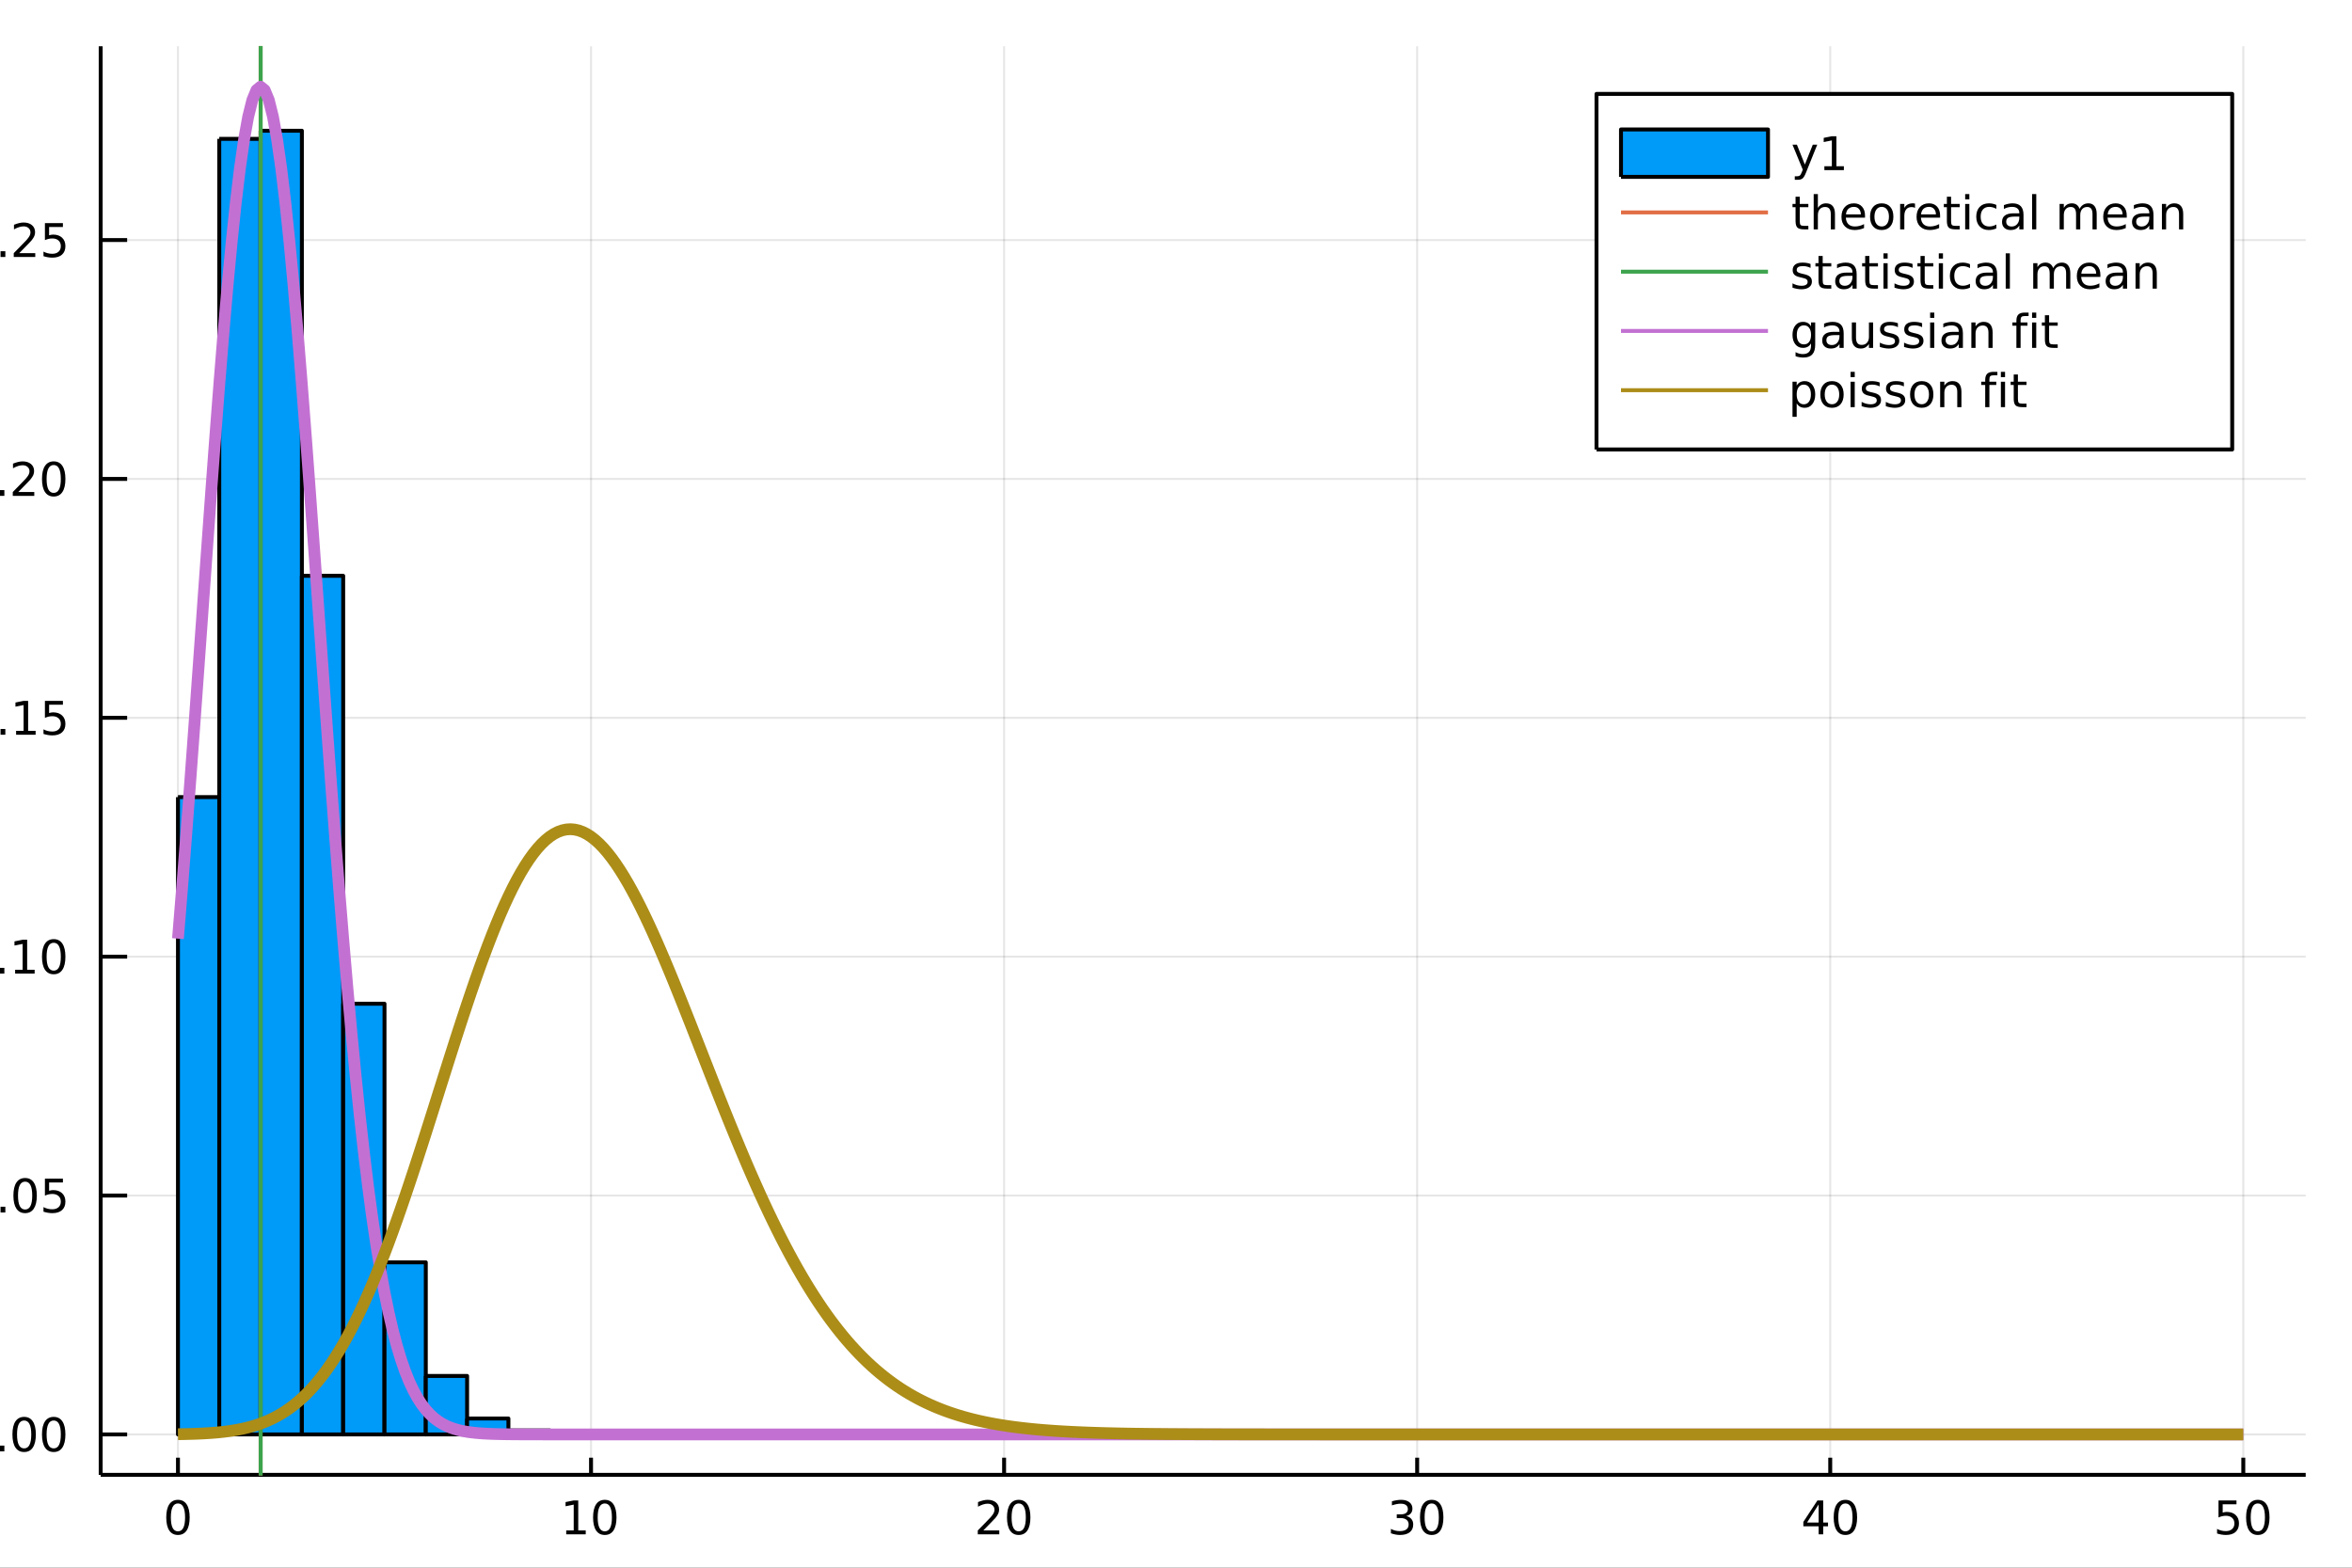 <?xml version="1.0" encoding="utf-8"?>
<svg xmlns="http://www.w3.org/2000/svg" xmlns:xlink="http://www.w3.org/1999/xlink" width="600" height="400" viewBox="0 0 2400 1600">
<rect x="0" y="0" width="2400" height="1600" fill="#333333" stroke="none"/>
<defs>
  <clipPath id="clip830">
    <rect x="0" y="0" width="2400" height="1600"/>
  </clipPath>
</defs>
<path clip-path="url(#clip830)" d="
M0 1600 L2400 1600 L2400 0 L0 0  Z
  " fill="#ffffff" fill-rule="evenodd" fill-opacity="1"/>
<defs>
  <clipPath id="clip831">
    <rect x="480" y="0" width="1681" height="1600"/>
  </clipPath>
</defs>
<path clip-path="url(#clip830)" d="
M102.74 1505.26 L2352.76 1505.26 L2352.76 47.244 L102.74 47.244  Z
  " fill="#ffffff" fill-rule="evenodd" fill-opacity="1"/>
<defs>
  <clipPath id="clip832">
    <rect x="102" y="47" width="2251" height="1459"/>
  </clipPath>
</defs>
<polyline clip-path="url(#clip832)" style="stroke:#000000; stroke-linecap:butt; stroke-linejoin:round; stroke-width:2; stroke-opacity:0.1; fill:none" points="
  181.594,1505.26 181.594,47.244 
  "/>
<polyline clip-path="url(#clip832)" style="stroke:#000000; stroke-linecap:butt; stroke-linejoin:round; stroke-width:2; stroke-opacity:0.1; fill:none" points="
  603.09,1505.26 603.09,47.244 
  "/>
<polyline clip-path="url(#clip832)" style="stroke:#000000; stroke-linecap:butt; stroke-linejoin:round; stroke-width:2; stroke-opacity:0.1; fill:none" points="
  1024.59,1505.26 1024.59,47.244 
  "/>
<polyline clip-path="url(#clip832)" style="stroke:#000000; stroke-linecap:butt; stroke-linejoin:round; stroke-width:2; stroke-opacity:0.1; fill:none" points="
  1446.08,1505.26 1446.08,47.244 
  "/>
<polyline clip-path="url(#clip832)" style="stroke:#000000; stroke-linecap:butt; stroke-linejoin:round; stroke-width:2; stroke-opacity:0.1; fill:none" points="
  1867.58,1505.26 1867.58,47.244 
  "/>
<polyline clip-path="url(#clip832)" style="stroke:#000000; stroke-linecap:butt; stroke-linejoin:round; stroke-width:2; stroke-opacity:0.1; fill:none" points="
  2289.08,1505.26 2289.08,47.244 
  "/>
<polyline clip-path="url(#clip830)" style="stroke:#000000; stroke-linecap:butt; stroke-linejoin:round; stroke-width:4; stroke-opacity:1; fill:none" points="
  102.74,1505.26 2352.76,1505.26 
  "/>
<polyline clip-path="url(#clip830)" style="stroke:#000000; stroke-linecap:butt; stroke-linejoin:round; stroke-width:4; stroke-opacity:1; fill:none" points="
  181.594,1505.26 181.594,1487.76 
  "/>
<polyline clip-path="url(#clip830)" style="stroke:#000000; stroke-linecap:butt; stroke-linejoin:round; stroke-width:4; stroke-opacity:1; fill:none" points="
  603.09,1505.26 603.09,1487.76 
  "/>
<polyline clip-path="url(#clip830)" style="stroke:#000000; stroke-linecap:butt; stroke-linejoin:round; stroke-width:4; stroke-opacity:1; fill:none" points="
  1024.59,1505.26 1024.59,1487.76 
  "/>
<polyline clip-path="url(#clip830)" style="stroke:#000000; stroke-linecap:butt; stroke-linejoin:round; stroke-width:4; stroke-opacity:1; fill:none" points="
  1446.08,1505.26 1446.08,1487.76 
  "/>
<polyline clip-path="url(#clip830)" style="stroke:#000000; stroke-linecap:butt; stroke-linejoin:round; stroke-width:4; stroke-opacity:1; fill:none" points="
  1867.58,1505.26 1867.58,1487.76 
  "/>
<polyline clip-path="url(#clip830)" style="stroke:#000000; stroke-linecap:butt; stroke-linejoin:round; stroke-width:4; stroke-opacity:1; fill:none" points="
  2289.08,1505.26 2289.08,1487.76 
  "/>
<path clip-path="url(#clip830)" d="M181.594 1534.45 Q177.983 1534.45 176.154 1538.02 Q174.348 1541.56 174.348 1548.69 Q174.348 1555.79 176.154 1559.36 Q177.983 1562.9 181.594 1562.9 Q185.228 1562.9 187.034 1559.36 Q188.862 1555.79 188.862 1548.69 Q188.862 1541.56 187.034 1538.02 Q185.228 1534.45 181.594 1534.45 M181.594 1530.75 Q187.404 1530.75 190.459 1535.35 Q193.538 1539.94 193.538 1548.69 Q193.538 1557.41 190.459 1562.02 Q187.404 1566.6 181.594 1566.6 Q175.784 1566.6 172.705 1562.02 Q169.649 1557.41 169.649 1548.69 Q169.649 1539.94 172.705 1535.35 Q175.784 1530.75 181.594 1530.75 Z" fill="#000000" fill-rule="evenodd" fill-opacity="1" /><path clip-path="url(#clip830)" d="M577.778 1562 L585.417 1562 L585.417 1535.63 L577.107 1537.3 L577.107 1533.04 L585.37 1531.37 L590.046 1531.37 L590.046 1562 L597.685 1562 L597.685 1565.93 L577.778 1565.93 L577.778 1562 Z" fill="#000000" fill-rule="evenodd" fill-opacity="1" /><path clip-path="url(#clip830)" d="M617.129 1534.45 Q613.518 1534.45 611.69 1538.02 Q609.884 1541.56 609.884 1548.69 Q609.884 1555.79 611.69 1559.36 Q613.518 1562.9 617.129 1562.9 Q620.764 1562.9 622.569 1559.36 Q624.398 1555.79 624.398 1548.69 Q624.398 1541.56 622.569 1538.02 Q620.764 1534.45 617.129 1534.45 M617.129 1530.75 Q622.94 1530.75 625.995 1535.35 Q629.074 1539.94 629.074 1548.69 Q629.074 1557.41 625.995 1562.02 Q622.94 1566.6 617.129 1566.6 Q611.319 1566.6 608.241 1562.02 Q605.185 1557.41 605.185 1548.69 Q605.185 1539.94 608.241 1535.35 Q611.319 1530.75 617.129 1530.75 Z" fill="#000000" fill-rule="evenodd" fill-opacity="1" /><path clip-path="url(#clip830)" d="M1003.36 1562 L1019.68 1562 L1019.68 1565.93 L997.735 1565.93 L997.735 1562 Q1000.4 1559.24 1004.98 1554.61 Q1009.59 1549.96 1010.77 1548.62 Q1013.01 1546.09 1013.89 1544.36 Q1014.8 1542.6 1014.8 1540.91 Q1014.8 1538.15 1012.85 1536.42 Q1010.93 1534.68 1007.83 1534.68 Q1005.63 1534.68 1003.17 1535.45 Q1000.74 1536.21 997.966 1537.76 L997.966 1533.04 Q1000.79 1531.9 1003.24 1531.33 Q1005.7 1530.75 1007.73 1530.75 Q1013.11 1530.75 1016.3 1533.43 Q1019.49 1536.12 1019.49 1540.61 Q1019.49 1542.74 1018.68 1544.66 Q1017.9 1546.56 1015.79 1549.15 Q1015.21 1549.82 1012.11 1553.04 Q1009.01 1556.23 1003.36 1562 Z" fill="#000000" fill-rule="evenodd" fill-opacity="1" /><path clip-path="url(#clip830)" d="M1039.49 1534.45 Q1035.88 1534.45 1034.05 1538.02 Q1032.25 1541.56 1032.25 1548.69 Q1032.25 1555.79 1034.05 1559.36 Q1035.88 1562.9 1039.49 1562.9 Q1043.13 1562.9 1044.93 1559.36 Q1046.76 1555.79 1046.76 1548.69 Q1046.76 1541.56 1044.93 1538.02 Q1043.13 1534.45 1039.49 1534.45 M1039.49 1530.75 Q1045.3 1530.75 1048.36 1535.35 Q1051.44 1539.94 1051.44 1548.69 Q1051.44 1557.41 1048.36 1562.02 Q1045.3 1566.6 1039.49 1566.6 Q1033.68 1566.6 1030.61 1562.02 Q1027.55 1557.41 1027.55 1548.69 Q1027.55 1539.94 1030.61 1535.35 Q1033.68 1530.75 1039.49 1530.75 Z" fill="#000000" fill-rule="evenodd" fill-opacity="1" /><path clip-path="url(#clip830)" d="M1434.93 1547.3 Q1438.28 1548.02 1440.16 1550.28 Q1442.06 1552.55 1442.06 1555.89 Q1442.06 1561 1438.54 1563.8 Q1435.02 1566.6 1428.54 1566.6 Q1426.36 1566.6 1424.05 1566.16 Q1421.75 1565.75 1419.3 1564.89 L1419.3 1560.38 Q1421.25 1561.51 1423.56 1562.09 Q1425.87 1562.67 1428.4 1562.67 Q1432.8 1562.67 1435.09 1560.93 Q1437.4 1559.2 1437.4 1555.89 Q1437.4 1552.83 1435.25 1551.12 Q1433.12 1549.38 1429.3 1549.38 L1425.27 1549.38 L1425.27 1545.54 L1429.49 1545.54 Q1432.94 1545.54 1434.76 1544.17 Q1436.59 1542.78 1436.59 1540.19 Q1436.59 1537.53 1434.69 1536.12 Q1432.82 1534.68 1429.3 1534.68 Q1427.38 1534.68 1425.18 1535.1 Q1422.98 1535.52 1420.34 1536.39 L1420.34 1532.23 Q1423 1531.49 1425.32 1531.12 Q1427.66 1530.75 1429.72 1530.75 Q1435.04 1530.75 1438.14 1533.18 Q1441.25 1535.58 1441.25 1539.71 Q1441.25 1542.58 1439.6 1544.57 Q1437.96 1546.53 1434.93 1547.3 Z" fill="#000000" fill-rule="evenodd" fill-opacity="1" /><path clip-path="url(#clip830)" d="M1460.92 1534.45 Q1457.31 1534.45 1455.48 1538.02 Q1453.68 1541.56 1453.68 1548.69 Q1453.68 1555.79 1455.48 1559.36 Q1457.31 1562.9 1460.92 1562.9 Q1464.56 1562.9 1466.36 1559.36 Q1468.19 1555.79 1468.19 1548.69 Q1468.19 1541.56 1466.36 1538.02 Q1464.56 1534.45 1460.92 1534.45 M1460.92 1530.75 Q1466.73 1530.75 1469.79 1535.35 Q1472.87 1539.94 1472.87 1548.69 Q1472.87 1557.41 1469.79 1562.02 Q1466.73 1566.6 1460.92 1566.6 Q1455.11 1566.6 1452.03 1562.02 Q1448.98 1557.41 1448.98 1548.69 Q1448.98 1539.94 1452.03 1535.35 Q1455.11 1530.75 1460.92 1530.75 Z" fill="#000000" fill-rule="evenodd" fill-opacity="1" /><path clip-path="url(#clip830)" d="M1855.75 1535.45 L1843.95 1553.89 L1855.75 1553.89 L1855.75 1535.45 M1854.52 1531.37 L1860.4 1531.37 L1860.4 1553.89 L1865.33 1553.89 L1865.33 1557.78 L1860.4 1557.78 L1860.4 1565.93 L1855.75 1565.93 L1855.75 1557.78 L1840.15 1557.78 L1840.15 1553.27 L1854.52 1531.37 Z" fill="#000000" fill-rule="evenodd" fill-opacity="1" /><path clip-path="url(#clip830)" d="M1883.07 1534.45 Q1879.45 1534.45 1877.63 1538.02 Q1875.82 1541.56 1875.82 1548.69 Q1875.82 1555.79 1877.63 1559.36 Q1879.45 1562.9 1883.07 1562.9 Q1886.7 1562.9 1888.51 1559.36 Q1890.33 1555.79 1890.33 1548.69 Q1890.33 1541.56 1888.51 1538.02 Q1886.7 1534.45 1883.07 1534.45 M1883.07 1530.75 Q1888.88 1530.75 1891.93 1535.35 Q1895.01 1539.94 1895.01 1548.69 Q1895.01 1557.41 1891.93 1562.02 Q1888.88 1566.6 1883.07 1566.6 Q1877.26 1566.6 1874.18 1562.02 Q1871.12 1557.41 1871.12 1548.69 Q1871.12 1539.94 1874.18 1535.35 Q1877.26 1530.75 1883.07 1530.75 Z" fill="#000000" fill-rule="evenodd" fill-opacity="1" /><path clip-path="url(#clip830)" d="M2263.78 1531.37 L2282.13 1531.37 L2282.13 1535.31 L2268.06 1535.31 L2268.06 1543.78 Q2269.08 1543.43 2270.09 1543.27 Q2271.11 1543.08 2272.13 1543.08 Q2277.92 1543.08 2281.3 1546.26 Q2284.68 1549.43 2284.68 1554.84 Q2284.68 1560.42 2281.21 1563.52 Q2277.73 1566.6 2271.41 1566.6 Q2269.24 1566.6 2266.97 1566.23 Q2264.72 1565.86 2262.32 1565.12 L2262.32 1560.42 Q2264.4 1561.56 2266.62 1562.11 Q2268.84 1562.67 2271.32 1562.67 Q2275.33 1562.67 2277.66 1560.56 Q2280 1558.46 2280 1554.84 Q2280 1551.23 2277.66 1549.13 Q2275.33 1547.02 2271.32 1547.02 Q2269.45 1547.02 2267.57 1547.44 Q2265.72 1547.85 2263.78 1548.73 L2263.78 1531.37 Z" fill="#000000" fill-rule="evenodd" fill-opacity="1" /><path clip-path="url(#clip830)" d="M2303.89 1534.45 Q2300.28 1534.45 2298.45 1538.02 Q2296.65 1541.56 2296.65 1548.69 Q2296.65 1555.79 2298.45 1559.36 Q2300.28 1562.9 2303.89 1562.9 Q2307.53 1562.9 2309.33 1559.36 Q2311.16 1555.79 2311.16 1548.69 Q2311.16 1541.56 2309.33 1538.02 Q2307.53 1534.45 2303.89 1534.45 M2303.89 1530.75 Q2309.7 1530.75 2312.76 1535.35 Q2315.84 1539.94 2315.84 1548.69 Q2315.84 1557.41 2312.76 1562.02 Q2309.7 1566.6 2303.89 1566.6 Q2298.08 1566.6 2295 1562.02 Q2291.95 1557.41 2291.95 1548.69 Q2291.95 1539.94 2295 1535.35 Q2298.08 1530.75 2303.89 1530.75 Z" fill="#000000" fill-rule="evenodd" fill-opacity="1" /><path clip-path="url(#clip830)" d="M1229.71 1621.32 Q1231.9 1617.37 1234.96 1615.49 Q1238.01 1613.62 1242.15 1613.62 Q1247.72 1613.62 1250.74 1617.53 Q1253.77 1621.41 1253.77 1628.61 L1253.77 1650.12 L1247.88 1650.12 L1247.88 1628.8 Q1247.88 1623.67 1246.07 1621.19 Q1244.25 1618.71 1240.53 1618.71 Q1235.98 1618.71 1233.33 1621.73 Q1230.69 1624.76 1230.69 1629.98 L1230.69 1650.12 L1224.8 1650.12 L1224.8 1628.8 Q1224.8 1623.64 1222.99 1621.19 Q1221.18 1618.71 1217.39 1618.71 Q1212.9 1618.71 1210.26 1621.76 Q1207.62 1624.79 1207.62 1629.98 L1207.62 1650.12 L1201.73 1650.12 L1201.73 1614.48 L1207.62 1614.48 L1207.62 1620.01 Q1209.62 1616.74 1212.42 1615.18 Q1215.22 1613.62 1219.07 1613.62 Q1222.96 1613.62 1225.66 1615.59 Q1228.4 1617.56 1229.71 1621.32 Z" fill="#000000" fill-rule="evenodd" fill-opacity="1" /><polyline clip-path="url(#clip832)" style="stroke:#000000; stroke-linecap:butt; stroke-linejoin:round; stroke-width:2; stroke-opacity:0.1; fill:none" points="
  102.74,1464 2352.76,1464 
  "/>
<polyline clip-path="url(#clip832)" style="stroke:#000000; stroke-linecap:butt; stroke-linejoin:round; stroke-width:2; stroke-opacity:0.1; fill:none" points="
  102.74,1220.2 2352.76,1220.2 
  "/>
<polyline clip-path="url(#clip832)" style="stroke:#000000; stroke-linecap:butt; stroke-linejoin:round; stroke-width:2; stroke-opacity:0.1; fill:none" points="
  102.74,976.398 2352.76,976.398 
  "/>
<polyline clip-path="url(#clip832)" style="stroke:#000000; stroke-linecap:butt; stroke-linejoin:round; stroke-width:2; stroke-opacity:0.1; fill:none" points="
  102.74,732.599 2352.76,732.599 
  "/>
<polyline clip-path="url(#clip832)" style="stroke:#000000; stroke-linecap:butt; stroke-linejoin:round; stroke-width:2; stroke-opacity:0.1; fill:none" points="
  102.74,488.801 2352.76,488.801 
  "/>
<polyline clip-path="url(#clip832)" style="stroke:#000000; stroke-linecap:butt; stroke-linejoin:round; stroke-width:2; stroke-opacity:0.1; fill:none" points="
  102.74,245.002 2352.76,245.002 
  "/>
<polyline clip-path="url(#clip830)" style="stroke:#000000; stroke-linecap:butt; stroke-linejoin:round; stroke-width:4; stroke-opacity:1; fill:none" points="
  102.74,1505.26 102.74,47.244 
  "/>
<polyline clip-path="url(#clip830)" style="stroke:#000000; stroke-linecap:butt; stroke-linejoin:round; stroke-width:4; stroke-opacity:1; fill:none" points="
  102.74,1464 129.74,1464 
  "/>
<polyline clip-path="url(#clip830)" style="stroke:#000000; stroke-linecap:butt; stroke-linejoin:round; stroke-width:4; stroke-opacity:1; fill:none" points="
  102.74,1220.2 129.74,1220.2 
  "/>
<polyline clip-path="url(#clip830)" style="stroke:#000000; stroke-linecap:butt; stroke-linejoin:round; stroke-width:4; stroke-opacity:1; fill:none" points="
  102.74,976.398 129.74,976.398 
  "/>
<polyline clip-path="url(#clip830)" style="stroke:#000000; stroke-linecap:butt; stroke-linejoin:round; stroke-width:4; stroke-opacity:1; fill:none" points="
  102.74,732.599 129.74,732.599 
  "/>
<polyline clip-path="url(#clip830)" style="stroke:#000000; stroke-linecap:butt; stroke-linejoin:round; stroke-width:4; stroke-opacity:1; fill:none" points="
  102.74,488.801 129.74,488.801 
  "/>
<polyline clip-path="url(#clip830)" style="stroke:#000000; stroke-linecap:butt; stroke-linejoin:round; stroke-width:4; stroke-opacity:1; fill:none" points="
  102.74,245.002 129.74,245.002 
  "/>
<path clip-path="url(#clip830)" d="M-20.597 1449.79 Q-24.208 1449.79 -26.037 1453.36 Q-27.843 1456.9 -27.843 1464.03 Q-27.843 1471.14 -26.037 1474.7 Q-24.208 1478.24 -20.597 1478.24 Q-16.963 1478.24 -15.158 1474.7 Q-13.329 1471.14 -13.329 1464.03 Q-13.329 1456.9 -15.158 1453.36 Q-16.963 1449.79 -20.597 1449.79 M-20.597 1446.09 Q-14.787 1446.09 -11.732 1450.7 Q-8.653 1455.28 -8.653 1464.03 Q-8.653 1472.76 -11.732 1477.36 Q-14.787 1481.95 -20.597 1481.95 Q-26.407 1481.95 -29.486 1477.36 Q-32.542 1472.76 -32.542 1464.03 Q-32.542 1455.28 -29.486 1450.7 Q-26.407 1446.09 -20.597 1446.09 Z" fill="#000000" fill-rule="evenodd" fill-opacity="1" /><path clip-path="url(#clip830)" d="M-0.435 1475.4 L4.449 1475.4 L4.449 1481.28 L-0.435 1481.28 L-0.435 1475.4 Z" fill="#000000" fill-rule="evenodd" fill-opacity="1" /><path clip-path="url(#clip830)" d="M24.634 1449.79 Q21.023 1449.79 19.194 1453.36 Q17.389 1456.9 17.389 1464.03 Q17.389 1471.14 19.194 1474.7 Q21.023 1478.24 24.634 1478.24 Q28.268 1478.24 30.074 1474.7 Q31.902 1471.14 31.902 1464.03 Q31.902 1456.9 30.074 1453.36 Q28.268 1449.79 24.634 1449.79 M24.634 1446.09 Q30.444 1446.09 33.5 1450.7 Q36.578 1455.28 36.578 1464.03 Q36.578 1472.76 33.5 1477.36 Q30.444 1481.95 24.634 1481.95 Q18.824 1481.95 15.745 1477.36 Q12.69 1472.76 12.69 1464.03 Q12.69 1455.28 15.745 1450.7 Q18.824 1446.09 24.634 1446.09 Z" fill="#000000" fill-rule="evenodd" fill-opacity="1" /><path clip-path="url(#clip830)" d="M54.796 1449.79 Q51.185 1449.79 49.356 1453.36 Q47.55 1456.9 47.55 1464.03 Q47.55 1471.14 49.356 1474.7 Q51.185 1478.24 54.796 1478.24 Q58.43 1478.24 60.236 1474.7 Q62.064 1471.14 62.064 1464.03 Q62.064 1456.9 60.236 1453.36 Q58.43 1449.79 54.796 1449.79 M54.796 1446.09 Q60.606 1446.09 63.661 1450.7 Q66.74 1455.28 66.74 1464.03 Q66.74 1472.76 63.661 1477.36 Q60.606 1481.95 54.796 1481.95 Q48.986 1481.95 45.907 1477.36 Q42.851 1472.76 42.851 1464.03 Q42.851 1455.28 45.907 1450.7 Q48.986 1446.09 54.796 1446.09 Z" fill="#000000" fill-rule="evenodd" fill-opacity="1" /><path clip-path="url(#clip830)" d="M-19.602 1206 Q-23.213 1206 -25.042 1209.56 Q-26.847 1213.1 -26.847 1220.23 Q-26.847 1227.34 -25.042 1230.9 Q-23.213 1234.44 -19.602 1234.44 Q-15.968 1234.44 -14.162 1230.9 Q-12.334 1227.34 -12.334 1220.23 Q-12.334 1213.1 -14.162 1209.56 Q-15.968 1206 -19.602 1206 M-19.602 1202.29 Q-13.792 1202.29 -10.736 1206.9 Q-7.658 1211.48 -7.658 1220.23 Q-7.658 1228.96 -10.736 1233.56 Q-13.792 1238.15 -19.602 1238.15 Q-25.412 1238.15 -28.491 1233.56 Q-31.546 1228.96 -31.546 1220.23 Q-31.546 1211.48 -28.491 1206.9 Q-25.412 1202.29 -19.602 1202.29 Z" fill="#000000" fill-rule="evenodd" fill-opacity="1" /><path clip-path="url(#clip830)" d="M0.56 1231.6 L5.444 1231.6 L5.444 1237.48 L0.56 1237.48 L0.56 1231.6 Z" fill="#000000" fill-rule="evenodd" fill-opacity="1" /><path clip-path="url(#clip830)" d="M25.629 1206 Q22.018 1206 20.189 1209.56 Q18.384 1213.1 18.384 1220.23 Q18.384 1227.34 20.189 1230.9 Q22.018 1234.44 25.629 1234.44 Q29.264 1234.44 31.069 1230.9 Q32.898 1227.34 32.898 1220.23 Q32.898 1213.1 31.069 1209.56 Q29.264 1206 25.629 1206 M25.629 1202.29 Q31.439 1202.29 34.495 1206.9 Q37.574 1211.48 37.574 1220.23 Q37.574 1228.96 34.495 1233.56 Q31.439 1238.15 25.629 1238.15 Q19.819 1238.15 16.74 1233.56 Q13.685 1228.96 13.685 1220.23 Q13.685 1211.48 16.74 1206.9 Q19.819 1202.29 25.629 1202.29 Z" fill="#000000" fill-rule="evenodd" fill-opacity="1" /><path clip-path="url(#clip830)" d="M45.837 1202.92 L64.194 1202.92 L64.194 1206.85 L50.12 1206.85 L50.12 1215.32 Q51.138 1214.98 52.157 1214.81 Q53.175 1214.63 54.194 1214.63 Q59.981 1214.63 63.361 1217.8 Q66.74 1220.97 66.74 1226.39 Q66.74 1231.97 63.268 1235.07 Q59.796 1238.15 53.476 1238.15 Q51.3 1238.15 49.032 1237.78 Q46.787 1237.41 44.379 1236.67 L44.379 1231.97 Q46.462 1233.1 48.685 1233.66 Q50.907 1234.21 53.384 1234.21 Q57.388 1234.21 59.726 1232.11 Q62.064 1230 62.064 1226.39 Q62.064 1222.78 59.726 1220.67 Q57.388 1218.56 53.384 1218.56 Q51.509 1218.56 49.634 1218.98 Q47.782 1219.4 45.837 1220.28 L45.837 1202.92 Z" fill="#000000" fill-rule="evenodd" fill-opacity="1" /><path clip-path="url(#clip830)" d="M-20.597 962.197 Q-24.208 962.197 -26.037 965.761 Q-27.843 969.303 -27.843 976.433 Q-27.843 983.539 -26.037 987.104 Q-24.208 990.646 -20.597 990.646 Q-16.963 990.646 -15.158 987.104 Q-13.329 983.539 -13.329 976.433 Q-13.329 969.303 -15.158 965.761 Q-16.963 962.197 -20.597 962.197 M-20.597 958.493 Q-14.787 958.493 -11.732 963.099 Q-8.653 967.683 -8.653 976.433 Q-8.653 985.159 -11.732 989.766 Q-14.787 994.349 -20.597 994.349 Q-26.407 994.349 -29.486 989.766 Q-32.542 985.159 -32.542 976.433 Q-32.542 967.683 -29.486 963.099 Q-26.407 958.493 -20.597 958.493 Z" fill="#000000" fill-rule="evenodd" fill-opacity="1" /><path clip-path="url(#clip830)" d="M-0.435 987.798 L4.449 987.798 L4.449 993.678 L-0.435 993.678 L-0.435 987.798 Z" fill="#000000" fill-rule="evenodd" fill-opacity="1" /><path clip-path="url(#clip830)" d="M15.444 989.743 L23.083 989.743 L23.083 963.377 L14.773 965.044 L14.773 960.785 L23.037 959.118 L27.713 959.118 L27.713 989.743 L35.351 989.743 L35.351 993.678 L15.444 993.678 L15.444 989.743 Z" fill="#000000" fill-rule="evenodd" fill-opacity="1" /><path clip-path="url(#clip830)" d="M54.796 962.197 Q51.185 962.197 49.356 965.761 Q47.55 969.303 47.55 976.433 Q47.55 983.539 49.356 987.104 Q51.185 990.646 54.796 990.646 Q58.43 990.646 60.236 987.104 Q62.064 983.539 62.064 976.433 Q62.064 969.303 60.236 965.761 Q58.43 962.197 54.796 962.197 M54.796 958.493 Q60.606 958.493 63.661 963.099 Q66.74 967.683 66.74 976.433 Q66.74 985.159 63.661 989.766 Q60.606 994.349 54.796 994.349 Q48.986 994.349 45.907 989.766 Q42.851 985.159 42.851 976.433 Q42.851 967.683 45.907 963.099 Q48.986 958.493 54.796 958.493 Z" fill="#000000" fill-rule="evenodd" fill-opacity="1" /><path clip-path="url(#clip830)" d="M-19.602 718.398 Q-23.213 718.398 -25.042 721.963 Q-26.847 725.504 -26.847 732.634 Q-26.847 739.74 -25.042 743.305 Q-23.213 746.847 -19.602 746.847 Q-15.968 746.847 -14.162 743.305 Q-12.334 739.74 -12.334 732.634 Q-12.334 725.504 -14.162 721.963 Q-15.968 718.398 -19.602 718.398 M-19.602 714.694 Q-13.792 714.694 -10.736 719.301 Q-7.658 723.884 -7.658 732.634 Q-7.658 741.361 -10.736 745.967 Q-13.792 750.551 -19.602 750.551 Q-25.412 750.551 -28.491 745.967 Q-31.546 741.361 -31.546 732.634 Q-31.546 723.884 -28.491 719.301 Q-25.412 714.694 -19.602 714.694 Z" fill="#000000" fill-rule="evenodd" fill-opacity="1" /><path clip-path="url(#clip830)" d="M0.56 744 L5.444 744 L5.444 749.879 L0.56 749.879 L0.56 744 Z" fill="#000000" fill-rule="evenodd" fill-opacity="1" /><path clip-path="url(#clip830)" d="M16.439 745.944 L24.078 745.944 L24.078 719.579 L15.768 721.245 L15.768 716.986 L24.032 715.319 L28.708 715.319 L28.708 745.944 L36.347 745.944 L36.347 749.879 L16.439 749.879 L16.439 745.944 Z" fill="#000000" fill-rule="evenodd" fill-opacity="1" /><path clip-path="url(#clip830)" d="M45.837 715.319 L64.194 715.319 L64.194 719.254 L50.12 719.254 L50.12 727.727 Q51.138 727.379 52.157 727.217 Q53.175 727.032 54.194 727.032 Q59.981 727.032 63.361 730.203 Q66.74 733.375 66.74 738.791 Q66.74 744.37 63.268 747.472 Q59.796 750.551 53.476 750.551 Q51.3 750.551 49.032 750.18 Q46.787 749.81 44.379 749.069 L44.379 744.37 Q46.462 745.504 48.685 746.06 Q50.907 746.615 53.384 746.615 Q57.388 746.615 59.726 744.509 Q62.064 742.403 62.064 738.791 Q62.064 735.18 59.726 733.074 Q57.388 730.967 53.384 730.967 Q51.509 730.967 49.634 731.384 Q47.782 731.801 45.837 732.68 L45.837 715.319 Z" fill="#000000" fill-rule="evenodd" fill-opacity="1" /><path clip-path="url(#clip830)" d="M-20.597 474.599 Q-24.208 474.599 -26.037 478.164 Q-27.843 481.706 -27.843 488.835 Q-27.843 495.942 -26.037 499.507 Q-24.208 503.048 -20.597 503.048 Q-16.963 503.048 -15.158 499.507 Q-13.329 495.942 -13.329 488.835 Q-13.329 481.706 -15.158 478.164 Q-16.963 474.599 -20.597 474.599 M-20.597 470.896 Q-14.787 470.896 -11.732 475.502 Q-8.653 480.085 -8.653 488.835 Q-8.653 497.562 -11.732 502.169 Q-14.787 506.752 -20.597 506.752 Q-26.407 506.752 -29.486 502.169 Q-32.542 497.562 -32.542 488.835 Q-32.542 480.085 -29.486 475.502 Q-26.407 470.896 -20.597 470.896 Z" fill="#000000" fill-rule="evenodd" fill-opacity="1" /><path clip-path="url(#clip830)" d="M-0.435 500.201 L4.449 500.201 L4.449 506.081 L-0.435 506.081 L-0.435 500.201 Z" fill="#000000" fill-rule="evenodd" fill-opacity="1" /><path clip-path="url(#clip830)" d="M18.662 502.146 L34.981 502.146 L34.981 506.081 L13.037 506.081 L13.037 502.146 Q15.699 499.391 20.282 494.761 Q24.889 490.109 26.069 488.766 Q28.314 486.243 29.194 484.507 Q30.097 482.747 30.097 481.058 Q30.097 478.303 28.152 476.567 Q26.231 474.831 23.129 474.831 Q20.93 474.831 18.477 475.595 Q16.046 476.359 13.268 477.91 L13.268 473.187 Q16.092 472.053 18.546 471.474 Q21 470.896 23.037 470.896 Q28.407 470.896 31.602 473.581 Q34.796 476.266 34.796 480.757 Q34.796 482.886 33.986 484.808 Q33.199 486.706 31.092 489.298 Q30.514 489.97 27.412 493.187 Q24.31 496.382 18.662 502.146 Z" fill="#000000" fill-rule="evenodd" fill-opacity="1" /><path clip-path="url(#clip830)" d="M54.796 474.599 Q51.185 474.599 49.356 478.164 Q47.55 481.706 47.55 488.835 Q47.55 495.942 49.356 499.507 Q51.185 503.048 54.796 503.048 Q58.43 503.048 60.236 499.507 Q62.064 495.942 62.064 488.835 Q62.064 481.706 60.236 478.164 Q58.43 474.599 54.796 474.599 M54.796 470.896 Q60.606 470.896 63.661 475.502 Q66.74 480.085 66.74 488.835 Q66.74 497.562 63.661 502.169 Q60.606 506.752 54.796 506.752 Q48.986 506.752 45.907 502.169 Q42.851 497.562 42.851 488.835 Q42.851 480.085 45.907 475.502 Q48.986 470.896 54.796 470.896 Z" fill="#000000" fill-rule="evenodd" fill-opacity="1" /><path clip-path="url(#clip830)" d="M-19.602 230.801 Q-23.213 230.801 -25.042 234.366 Q-26.847 237.907 -26.847 245.037 Q-26.847 252.143 -25.042 255.708 Q-23.213 259.25 -19.602 259.25 Q-15.968 259.25 -14.162 255.708 Q-12.334 252.143 -12.334 245.037 Q-12.334 237.907 -14.162 234.366 Q-15.968 230.801 -19.602 230.801 M-19.602 227.097 Q-13.792 227.097 -10.736 231.703 Q-7.658 236.287 -7.658 245.037 Q-7.658 253.764 -10.736 258.37 Q-13.792 262.953 -19.602 262.953 Q-25.412 262.953 -28.491 258.37 Q-31.546 253.764 -31.546 245.037 Q-31.546 236.287 -28.491 231.703 Q-25.412 227.097 -19.602 227.097 Z" fill="#000000" fill-rule="evenodd" fill-opacity="1" /><path clip-path="url(#clip830)" d="M0.56 256.402 L5.444 256.402 L5.444 262.282 L0.56 262.282 L0.56 256.402 Z" fill="#000000" fill-rule="evenodd" fill-opacity="1" /><path clip-path="url(#clip830)" d="M19.657 258.347 L35.976 258.347 L35.976 262.282 L14.032 262.282 L14.032 258.347 Q16.694 255.592 21.277 250.963 Q25.884 246.31 27.064 244.967 Q29.31 242.444 30.189 240.708 Q31.092 238.949 31.092 237.259 Q31.092 234.504 29.148 232.768 Q27.227 231.032 24.125 231.032 Q21.926 231.032 19.472 231.796 Q17.041 232.56 14.264 234.111 L14.264 229.389 Q17.088 228.254 19.541 227.676 Q21.995 227.097 24.032 227.097 Q29.402 227.097 32.597 229.782 Q35.791 232.467 35.791 236.958 Q35.791 239.088 34.981 241.009 Q34.194 242.907 32.088 245.5 Q31.509 246.171 28.407 249.389 Q25.305 252.583 19.657 258.347 Z" fill="#000000" fill-rule="evenodd" fill-opacity="1" /><path clip-path="url(#clip830)" d="M45.837 227.722 L64.194 227.722 L64.194 231.657 L50.12 231.657 L50.12 240.129 Q51.138 239.782 52.157 239.62 Q53.175 239.435 54.194 239.435 Q59.981 239.435 63.361 242.606 Q66.74 245.777 66.74 251.194 Q66.74 256.773 63.268 259.875 Q59.796 262.953 53.476 262.953 Q51.3 262.953 49.032 262.583 Q46.787 262.213 44.379 261.472 L44.379 256.773 Q46.462 257.907 48.685 258.463 Q50.907 259.018 53.384 259.018 Q57.388 259.018 59.726 256.912 Q62.064 254.805 62.064 251.194 Q62.064 247.583 59.726 245.477 Q57.388 243.37 53.384 243.37 Q51.509 243.37 49.634 243.787 Q47.782 244.203 45.837 245.083 L45.837 227.722 Z" fill="#000000" fill-rule="evenodd" fill-opacity="1" /><path clip-path="url(#clip830)" d="M-125.034 840.657 L-107.178 840.657 L-107.178 832.573 Q-107.178 828.085 -109.502 825.634 Q-111.825 823.183 -116.122 823.183 Q-120.387 823.183 -122.711 825.634 Q-125.034 828.085 -125.034 832.573 L-125.034 840.657 M-130.318 847.086 L-130.318 832.573 Q-130.318 824.584 -126.689 820.51 Q-123.093 816.404 -116.122 816.404 Q-109.088 816.404 -105.491 820.51 Q-101.895 824.584 -101.895 832.573 L-101.895 840.657 L-82.798 840.657 L-82.798 847.086 L-130.318 847.086 Z" fill="#000000" fill-rule="evenodd" fill-opacity="1" /><path clip-path="url(#clip830)" d="M-132.259 793.965 Q-124.939 798.23 -117.777 800.298 Q-110.616 802.367 -103.263 802.367 Q-95.911 802.367 -88.686 800.298 Q-81.493 798.198 -74.204 793.965 L-74.204 799.057 Q-81.684 803.831 -88.909 806.219 Q-96.134 808.574 -103.263 808.574 Q-110.361 808.574 -117.554 806.219 Q-124.748 803.863 -132.259 799.057 L-132.259 793.965 Z" fill="#000000" fill-rule="evenodd" fill-opacity="1" /><path clip-path="url(#clip830)" d="M-111.603 754.847 Q-115.549 752.651 -117.427 749.596 Q-119.305 746.54 -119.305 742.402 Q-119.305 736.832 -115.39 733.809 Q-111.507 730.785 -104.314 730.785 L-82.798 730.785 L-82.798 736.673 L-104.123 736.673 Q-109.247 736.673 -111.73 738.487 Q-114.212 740.302 -114.212 744.026 Q-114.212 748.577 -111.189 751.219 Q-108.165 753.861 -102.945 753.861 L-82.798 753.861 L-82.798 759.749 L-104.123 759.749 Q-109.279 759.749 -111.73 761.563 Q-114.212 763.377 -114.212 767.165 Q-114.212 771.653 -111.157 774.295 Q-108.133 776.936 -102.945 776.936 L-82.798 776.936 L-82.798 782.825 L-118.446 782.825 L-118.446 776.936 L-112.908 776.936 Q-116.186 774.931 -117.745 772.13 Q-119.305 769.329 -119.305 765.478 Q-119.305 761.595 -117.332 758.89 Q-115.358 756.152 -111.603 754.847 Z" fill="#000000" fill-rule="evenodd" fill-opacity="1" /><path clip-path="url(#clip830)" d="M-132.259 720.027 L-132.259 714.934 Q-124.748 710.16 -117.554 707.805 Q-110.361 705.418 -103.263 705.418 Q-96.134 705.418 -88.909 707.805 Q-81.684 710.16 -74.204 714.934 L-74.204 720.027 Q-81.493 715.794 -88.686 713.725 Q-95.911 711.624 -103.263 711.624 Q-110.616 711.624 -117.777 713.725 Q-124.939 715.794 -132.259 720.027 Z" fill="#000000" fill-rule="evenodd" fill-opacity="1" /><path clip-path="url(#clip832)" d="
M181.594 813.54 L181.594 1464 L223.743 1464 L223.743 813.54 L181.594 813.54 L181.594 813.54  Z
  " fill="#009af9" fill-rule="evenodd" fill-opacity="1"/>
<polyline clip-path="url(#clip832)" style="stroke:#000000; stroke-linecap:butt; stroke-linejoin:round; stroke-width:4; stroke-opacity:1; fill:none" points="
  181.594,813.54 181.594,1464 223.743,1464 223.743,813.54 181.594,813.54 
  "/>
<path clip-path="url(#clip832)" d="
M223.743 141.729 L223.743 1464 L265.893 1464 L265.893 141.729 L223.743 141.729 L223.743 141.729  Z
  " fill="#009af9" fill-rule="evenodd" fill-opacity="1"/>
<polyline clip-path="url(#clip832)" style="stroke:#000000; stroke-linecap:butt; stroke-linejoin:round; stroke-width:4; stroke-opacity:1; fill:none" points="
  223.743,141.729 223.743,1464 265.893,1464 265.893,141.729 223.743,141.729 
  "/>
<path clip-path="url(#clip832)" d="
M265.893 133.44 L265.893 1464 L308.043 1464 L308.043 133.44 L265.893 133.44 L265.893 133.44  Z
  " fill="#009af9" fill-rule="evenodd" fill-opacity="1"/>
<polyline clip-path="url(#clip832)" style="stroke:#000000; stroke-linecap:butt; stroke-linejoin:round; stroke-width:4; stroke-opacity:1; fill:none" points="
  265.893,133.44 265.893,1464 308.043,1464 308.043,133.44 265.893,133.44 
  "/>
<path clip-path="url(#clip832)" d="
M308.043 587.685 L308.043 1464 L350.192 1464 L350.192 587.685 L308.043 587.685 L308.043 587.685  Z
  " fill="#009af9" fill-rule="evenodd" fill-opacity="1"/>
<polyline clip-path="url(#clip832)" style="stroke:#000000; stroke-linecap:butt; stroke-linejoin:round; stroke-width:4; stroke-opacity:1; fill:none" points="
  308.043,587.685 308.043,1464 350.192,1464 350.192,587.685 308.043,587.685 
  "/>
<path clip-path="url(#clip832)" d="
M350.192 1024.43 L350.192 1464 L392.342 1464 L392.342 1024.43 L350.192 1024.43 L350.192 1024.43  Z
  " fill="#009af9" fill-rule="evenodd" fill-opacity="1"/>
<polyline clip-path="url(#clip832)" style="stroke:#000000; stroke-linecap:butt; stroke-linejoin:round; stroke-width:4; stroke-opacity:1; fill:none" points="
  350.192,1024.43 350.192,1464 392.342,1464 392.342,1024.43 350.192,1024.43 
  "/>
<path clip-path="url(#clip832)" d="
M392.342 1288.36 L392.342 1464 L434.492 1464 L434.492 1288.36 L392.342 1288.36 L392.342 1288.36  Z
  " fill="#009af9" fill-rule="evenodd" fill-opacity="1"/>
<polyline clip-path="url(#clip832)" style="stroke:#000000; stroke-linecap:butt; stroke-linejoin:round; stroke-width:4; stroke-opacity:1; fill:none" points="
  392.342,1288.36 392.342,1464 434.492,1464 434.492,1288.36 392.342,1288.36 
  "/>
<path clip-path="url(#clip832)" d="
M434.492 1404.31 L434.492 1464 L476.641 1464 L476.641 1404.31 L434.492 1404.31 L434.492 1404.31  Z
  " fill="#009af9" fill-rule="evenodd" fill-opacity="1"/>
<polyline clip-path="url(#clip832)" style="stroke:#000000; stroke-linecap:butt; stroke-linejoin:round; stroke-width:4; stroke-opacity:1; fill:none" points="
  434.492,1404.31 434.492,1464 476.641,1464 476.641,1404.31 434.492,1404.31 
  "/>
<path clip-path="url(#clip832)" d="
M476.641 1447.76 L476.641 1464 L518.791 1464 L518.791 1447.76 L476.641 1447.76 L476.641 1447.76  Z
  " fill="#009af9" fill-rule="evenodd" fill-opacity="1"/>
<polyline clip-path="url(#clip832)" style="stroke:#000000; stroke-linecap:butt; stroke-linejoin:round; stroke-width:4; stroke-opacity:1; fill:none" points="
  476.641,1447.76 476.641,1464 518.791,1464 518.791,1447.76 476.641,1447.76 
  "/>
<path clip-path="url(#clip832)" d="
M518.791 1459.9 L518.791 1464 L560.941 1464 L560.941 1459.9 L518.791 1459.9 L518.791 1459.9  Z
  " fill="#009af9" fill-rule="evenodd" fill-opacity="1"/>
<polyline clip-path="url(#clip832)" style="stroke:#000000; stroke-linecap:butt; stroke-linejoin:round; stroke-width:4; stroke-opacity:1; fill:none" points="
  518.791,1459.9 518.791,1464 560.941,1464 560.941,1459.9 518.791,1459.9 
  "/>
<path clip-path="url(#clip832)" d="
M560.941 1463.26 L560.941 1464 L603.09 1464 L603.09 1463.26 L560.941 1463.26 L560.941 1463.26  Z
  " fill="#009af9" fill-rule="evenodd" fill-opacity="1"/>
<polyline clip-path="url(#clip832)" style="stroke:#000000; stroke-linecap:butt; stroke-linejoin:round; stroke-width:4; stroke-opacity:1; fill:none" points="
  560.941,1463.26 560.941,1464 603.09,1464 603.09,1463.26 560.941,1463.26 
  "/>
<path clip-path="url(#clip832)" d="
M603.09 1463.61 L603.09 1464 L645.24 1464 L645.24 1463.61 L603.09 1463.61 L603.09 1463.61  Z
  " fill="#009af9" fill-rule="evenodd" fill-opacity="1"/>
<polyline clip-path="url(#clip832)" style="stroke:#000000; stroke-linecap:butt; stroke-linejoin:round; stroke-width:4; stroke-opacity:1; fill:none" points="
  603.09,1463.61 603.09,1464 645.24,1464 645.24,1463.61 603.09,1463.61 
  "/>
<path clip-path="url(#clip832)" d="
M645.24 1463.95 L645.24 1464 L687.39 1464 L687.39 1463.95 L645.24 1463.95 L645.24 1463.95  Z
  " fill="#009af9" fill-rule="evenodd" fill-opacity="1"/>
<polyline clip-path="url(#clip832)" style="stroke:#000000; stroke-linecap:butt; stroke-linejoin:round; stroke-width:4; stroke-opacity:1; fill:none" points="
  645.24,1463.95 645.24,1464 687.39,1464 687.39,1463.95 645.24,1463.95 
  "/>
<polyline clip-path="url(#clip832)" style="stroke:#e26f46; stroke-linecap:butt; stroke-linejoin:round; stroke-width:4; stroke-opacity:1; fill:none" points="
  265.893,2963.28 265.893,-1410.77 
  "/>
<polyline clip-path="url(#clip832)" style="stroke:#3da44d; stroke-linecap:butt; stroke-linejoin:round; stroke-width:4; stroke-opacity:1; fill:none" points="
  266,2963.28 266,-1410.77 
  "/>
<polyline clip-path="url(#clip832)" style="stroke:#c271d2; stroke-linecap:butt; stroke-linejoin:round; stroke-width:12; stroke-opacity:1; fill:none" points="
  181.594,957.982 185.809,906.16 190.024,852.099 194.239,796.146 198.454,738.712 202.669,680.267 206.884,621.336 211.098,562.493 215.313,504.351 219.528,447.554 
  223.743,392.765 227.958,340.654 232.173,291.883 236.388,247.094 240.603,206.895 244.818,171.845 249.033,142.442 253.248,119.112 257.463,102.195 261.678,91.943 
  265.893,88.509 270.108,91.943 274.323,102.195 278.538,119.112 282.753,142.442 286.968,171.845 291.183,206.895 295.398,247.094 299.613,291.883 303.828,340.654 
  308.043,392.765 312.258,447.554 316.473,504.351 320.688,562.493 324.903,621.336 329.117,680.267 333.332,738.712 337.547,796.146 341.762,852.099 345.977,906.16 
  350.192,957.982 354.407,1007.28 358.622,1053.83 362.837,1097.47 367.052,1138.1 371.267,1175.68 375.482,1210.19 379.697,1241.69 383.912,1270.25 388.127,1295.98 
  392.342,1319.02 396.557,1339.53 400.772,1357.66 404.987,1373.61 409.202,1387.55 413.417,1399.66 417.632,1410.13 421.847,1419.11 426.062,1426.79 430.277,1433.3 
  434.492,1438.8 438.707,1443.42 442.922,1447.28 447.137,1450.48 451.351,1453.12 455.566,1455.29 459.781,1457.06 463.996,1458.5 468.211,1459.66 472.426,1460.59 
  476.641,1461.34 480.856,1461.93 485.071,1462.4 489.286,1462.77 493.501,1463.06 497.716,1463.28 501.931,1463.45 506.146,1463.59 510.361,1463.69 514.576,1463.77 
  518.791,1463.83 523.006,1463.87 527.221,1463.9 531.436,1463.93 535.651,1463.95 539.866,1463.96 544.081,1463.97 548.296,1463.98 552.511,1463.98 556.726,1463.99 
  560.941,1463.99 565.156,1463.99 569.371,1463.99 573.585,1463.99 577.8,1463.99 582.015,1463.99 586.23,1463.99 590.445,1463.99 594.66,1463.99 598.875,1464 
  603.09,1464 607.305,1464 611.52,1464 615.735,1464 619.95,1464 624.165,1464 628.38,1464 632.595,1464 636.81,1464 641.025,1464 
  645.24,1464 649.455,1464 653.67,1464 657.885,1464 662.1,1464 666.315,1464 670.53,1464 674.745,1464 678.96,1464 683.175,1464 
  687.39,1464 691.604,1464 695.819,1464 700.034,1464 704.249,1464 708.464,1464 712.679,1464 716.894,1464 721.109,1464 725.324,1464 
  729.539,1464 733.754,1464 737.969,1464 742.184,1464 746.399,1464 750.614,1464 754.829,1464 759.044,1464 763.259,1464 767.474,1464 
  771.689,1464 775.904,1464 780.119,1464 784.334,1464 788.549,1464 792.764,1464 796.979,1464 801.194,1464 805.409,1464 809.624,1464 
  813.838,1464 818.053,1464 822.268,1464 826.483,1464 830.698,1464 834.913,1464 839.128,1464 843.343,1464 847.558,1464 851.773,1464 
  855.988,1464 860.203,1464 864.418,1464 868.633,1464 872.848,1464 877.063,1464 881.278,1464 885.493,1464 889.708,1464 893.923,1464 
  898.138,1464 902.353,1464 906.568,1464 910.783,1464 914.998,1464 919.213,1464 923.428,1464 927.643,1464 931.857,1464 936.072,1464 
  940.287,1464 944.502,1464 948.717,1464 952.932,1464 957.147,1464 961.362,1464 965.577,1464 969.792,1464 974.007,1464 978.222,1464 
  982.437,1464 986.652,1464 990.867,1464 995.082,1464 999.297,1464 1003.51,1464 1007.73,1464 1011.94,1464 1016.16,1464 1020.37,1464 
  1024.59,1464 1028.8,1464 1033.02,1464 1037.23,1464 1041.45,1464 1045.66,1464 1049.88,1464 1054.09,1464 1058.31,1464 1062.52,1464 
  1066.74,1464 1070.95,1464 1075.17,1464 1079.38,1464 1083.6,1464 1087.81,1464 1092.03,1464 1096.24,1464 1100.46,1464 1104.67,1464 
  1108.89,1464 1113.1,1464 1117.32,1464 1121.53,1464 1125.75,1464 1129.96,1464 1134.18,1464 1138.39,1464 1142.61,1464 1146.82,1464 
  1151.04,1464 1155.25,1464 1159.47,1464 1163.68,1464 1167.9,1464 1172.11,1464 1176.33,1464 1180.54,1464 1184.76,1464 1188.97,1464 
  1193.19,1464 1197.4,1464 1201.62,1464 1205.83,1464 1210.05,1464 1214.26,1464 1218.48,1464 1222.69,1464 1226.91,1464 1231.12,1464 
  1235.33,1464 1239.55,1464 1243.76,1464 1247.98,1464 1252.19,1464 1256.41,1464 1260.62,1464 1264.84,1464 1269.05,1464 1273.27,1464 
  1277.48,1464 1281.7,1464 1285.91,1464 1290.13,1464 1294.34,1464 1298.56,1464 1302.77,1464 1306.99,1464 1311.2,1464 1315.42,1464 
  1319.63,1464 1323.85,1464 1328.06,1464 1332.28,1464 1336.49,1464 1340.71,1464 1344.92,1464 1349.14,1464 1353.35,1464 1357.57,1464 
  1361.78,1464 1366,1464 1370.21,1464 1374.43,1464 1378.64,1464 1382.86,1464 1387.07,1464 1391.29,1464 1395.5,1464 1399.72,1464 
  1403.93,1464 1408.15,1464 1412.36,1464 1416.58,1464 1420.79,1464 1425.01,1464 1429.22,1464 1433.44,1464 1437.65,1464 1441.87,1464 
  1446.08,1464 1450.3,1464 1454.51,1464 1458.73,1464 1462.94,1464 1467.16,1464 1471.37,1464 1475.59,1464 1479.8,1464 1484.02,1464 
  1488.23,1464 1492.45,1464 1496.66,1464 1500.88,1464 1505.09,1464 1509.31,1464 1513.52,1464 1517.74,1464 1521.95,1464 1526.17,1464 
  1530.38,1464 1534.6,1464 1538.81,1464 1543.03,1464 1547.24,1464 1551.46,1464 1555.67,1464 1559.89,1464 1564.1,1464 1568.32,1464 
  1572.53,1464 1576.75,1464 1580.96,1464 1585.18,1464 1589.39,1464 1593.61,1464 1597.82,1464 1602.04,1464 1606.25,1464 1610.47,1464 
  1614.68,1464 1618.9,1464 1623.11,1464 1627.33,1464 1631.54,1464 1635.76,1464 1639.97,1464 1644.19,1464 1648.4,1464 1652.62,1464 
  1656.83,1464 1661.05,1464 1665.26,1464 1669.48,1464 1673.69,1464 1677.91,1464 1682.12,1464 1686.34,1464 1690.55,1464 1694.77,1464 
  1698.98,1464 1703.2,1464 1707.41,1464 1711.63,1464 1715.84,1464 1720.06,1464 1724.27,1464 1728.49,1464 1732.7,1464 1736.92,1464 
  1741.13,1464 1745.35,1464 1749.56,1464 1753.78,1464 1757.99,1464 1762.21,1464 1766.42,1464 1770.64,1464 1774.85,1464 1779.07,1464 
  1783.28,1464 1787.5,1464 1791.71,1464 1795.93,1464 1800.14,1464 1804.36,1464 1808.57,1464 1812.79,1464 1817,1464 1821.22,1464 
  1825.43,1464 1829.65,1464 1833.86,1464 1838.07,1464 1842.29,1464 1846.5,1464 1850.72,1464 1854.93,1464 1859.15,1464 1863.36,1464 
  1867.58,1464 1871.79,1464 1876.01,1464 1880.22,1464 1884.44,1464 1888.65,1464 1892.87,1464 1897.08,1464 1901.3,1464 1905.51,1464 
  1909.73,1464 1913.94,1464 1918.16,1464 1922.37,1464 1926.59,1464 1930.8,1464 1935.02,1464 1939.23,1464 1943.45,1464 1947.66,1464 
  1951.88,1464 1956.09,1464 1960.31,1464 1964.52,1464 1968.74,1464 1972.95,1464 1977.17,1464 1981.38,1464 1985.6,1464 1989.81,1464 
  1994.03,1464 1998.24,1464 2002.46,1464 2006.67,1464 2010.89,1464 2015.1,1464 2019.32,1464 2023.53,1464 2027.75,1464 2031.96,1464 
  2036.18,1464 2040.39,1464 2044.61,1464 2048.82,1464 2053.04,1464 2057.25,1464 2061.47,1464 2065.68,1464 2069.9,1464 2074.11,1464 
  2078.33,1464 2082.54,1464 2086.76,1464 2090.97,1464 2095.19,1464 2099.4,1464 2103.62,1464 2107.83,1464 2112.05,1464 2116.26,1464 
  2120.48,1464 2124.69,1464 2128.91,1464 2133.12,1464 2137.34,1464 2141.55,1464 2145.77,1464 2149.98,1464 2154.2,1464 2158.41,1464 
  2162.63,1464 2166.84,1464 2171.06,1464 2175.27,1464 2179.49,1464 2183.7,1464 2187.92,1464 2192.13,1464 2196.35,1464 2200.56,1464 
  2204.78,1464 2208.99,1464 2213.21,1464 2217.42,1464 2221.64,1464 2225.85,1464 2230.07,1464 2234.28,1464 2238.5,1464 2242.71,1464 
  2246.93,1464 2251.14,1464 2255.36,1464 2259.57,1464 2263.79,1464 2268,1464 2272.22,1464 2276.43,1464 2280.65,1464 2284.86,1464 
  2289.08,1464 
  "/>
<polyline clip-path="url(#clip832)" style="stroke:#ac8d18; stroke-linecap:butt; stroke-linejoin:round; stroke-width:12; stroke-opacity:1; fill:none" points="
  181.594,1463.77 185.809,1463.7 190.024,1463.61 194.239,1463.5 198.454,1463.37 202.669,1463.21 206.884,1463.01 211.098,1462.77 215.313,1462.5 219.528,1462.17 
  223.743,1461.78 227.958,1461.33 232.173,1460.81 236.388,1460.21 240.603,1459.52 244.818,1458.73 249.033,1457.83 253.248,1456.81 257.463,1455.66 261.678,1454.37 
  265.893,1452.93 270.108,1451.31 274.323,1449.52 278.538,1447.54 282.753,1445.34 286.968,1442.93 291.183,1440.29 295.398,1437.39 299.613,1434.24 303.828,1430.81 
  308.043,1427.1 312.258,1423.09 316.473,1418.76 320.688,1414.12 324.903,1409.14 329.117,1403.81 333.332,1398.14 337.547,1392.1 341.762,1385.69 345.977,1378.91 
  350.192,1371.76 354.407,1364.22 358.622,1356.3 362.837,1348 367.052,1339.32 371.267,1330.26 375.482,1320.82 379.697,1311.02 383.912,1300.87 388.127,1290.36 
  392.342,1279.52 396.557,1268.36 400.772,1256.89 404.987,1245.14 409.202,1233.11 413.417,1220.83 417.632,1208.33 421.847,1195.62 426.062,1182.74 430.277,1169.7 
  434.492,1156.54 438.707,1143.28 442.922,1129.96 447.137,1116.6 451.351,1103.23 455.566,1089.9 459.781,1076.62 463.996,1063.44 468.211,1050.38 472.426,1037.48 
  476.641,1024.77 480.856,1012.29 485.071,1000.05 489.286,988.109 493.501,976.481 497.716,965.2 501.931,954.295 506.146,943.793 510.361,933.721 514.576,924.104 
  518.791,914.965 523.006,906.328 527.221,898.213 531.436,890.638 535.651,883.621 539.866,877.177 544.081,871.32 548.296,866.061 552.511,861.41 556.726,857.375 
  560.941,853.962 565.156,851.174 569.371,849.014 573.585,847.482 577.8,846.576 582.015,846.292 586.23,846.625 590.445,847.568 594.66,849.113 598.875,851.248 
  603.09,853.962 607.305,857.242 611.52,861.073 615.735,865.439 619.95,870.323 624.165,875.706 628.38,881.571 632.595,887.895 636.81,894.66 641.025,901.842 
  645.24,909.42 649.455,917.371 653.67,925.672 657.885,934.299 662.1,943.23 666.315,952.44 670.53,961.905 674.745,971.602 678.96,981.507 683.175,991.597 
  687.39,1001.85 691.604,1012.24 695.819,1022.75 700.034,1033.35 704.249,1044.02 708.464,1054.75 712.679,1065.51 716.894,1076.28 721.109,1087.05 725.324,1097.8 
  729.539,1108.5 733.754,1119.14 737.969,1129.72 742.184,1140.2 746.399,1150.58 750.614,1160.85 754.829,1170.99 759.044,1180.99 763.259,1190.85 767.474,1200.54 
  771.689,1210.07 775.904,1219.42 780.119,1228.59 784.334,1237.57 788.549,1246.35 792.764,1254.93 796.979,1263.31 801.194,1271.48 805.409,1279.44 809.624,1287.18 
  813.838,1294.71 818.053,1302.02 822.268,1309.12 826.483,1316 830.698,1322.67 834.913,1329.11 839.128,1335.35 843.343,1341.37 847.558,1347.19 851.773,1352.79 
  855.988,1358.19 860.203,1363.39 864.418,1368.39 868.633,1373.2 872.848,1377.82 877.063,1382.25 881.278,1386.5 885.493,1390.57 889.708,1394.47 893.923,1398.19 
  898.138,1401.76 902.353,1405.16 906.568,1408.41 910.783,1411.51 914.998,1414.47 919.213,1417.28 923.428,1419.96 927.643,1422.51 931.857,1424.93 936.072,1427.23 
  940.287,1429.42 944.502,1431.49 948.717,1433.46 952.932,1435.32 957.147,1437.08 961.362,1438.75 965.577,1440.32 969.792,1441.81 974.007,1443.22 978.222,1444.55 
  982.437,1445.8 986.652,1446.98 990.867,1448.09 995.082,1449.14 999.297,1450.12 1003.51,1451.05 1007.73,1451.92 1011.94,1452.73 1016.16,1453.5 1020.37,1454.22 
  1024.59,1454.9 1028.8,1455.53 1033.02,1456.12 1037.23,1456.68 1041.45,1457.19 1045.66,1457.68 1049.88,1458.13 1054.09,1458.56 1058.31,1458.95 1062.52,1459.32 
  1066.74,1459.66 1070.95,1459.98 1075.17,1460.28 1079.38,1460.56 1083.6,1460.82 1087.81,1461.06 1092.03,1461.28 1096.24,1461.49 1100.46,1461.68 1104.67,1461.86 
  1108.89,1462.03 1113.1,1462.18 1117.32,1462.32 1121.53,1462.45 1125.75,1462.58 1129.96,1462.69 1134.18,1462.79 1138.39,1462.89 1142.61,1462.98 1146.82,1463.06 
  1151.04,1463.14 1155.25,1463.21 1159.47,1463.27 1163.68,1463.33 1167.9,1463.39 1172.11,1463.44 1176.33,1463.49 1180.54,1463.53 1184.76,1463.57 1188.97,1463.61 
  1193.19,1463.64 1197.4,1463.67 1201.62,1463.7 1205.83,1463.72 1210.05,1463.75 1214.26,1463.77 1218.48,1463.79 1222.69,1463.81 1226.91,1463.82 1231.12,1463.84 
  1235.33,1463.85 1239.55,1463.87 1243.76,1463.88 1247.98,1463.89 1252.19,1463.9 1256.41,1463.91 1260.62,1463.91 1264.84,1463.92 1269.05,1463.93 1273.27,1463.93 
  1277.48,1463.94 1281.7,1463.95 1285.91,1463.95 1290.13,1463.95 1294.34,1463.96 1298.56,1463.96 1302.77,1463.96 1306.99,1463.97 1311.2,1463.97 1315.42,1463.97 
  1319.63,1463.97 1323.85,1463.98 1328.06,1463.98 1332.28,1463.98 1336.49,1463.98 1340.71,1463.98 1344.92,1463.98 1349.14,1463.99 1353.35,1463.99 1357.57,1463.99 
  1361.78,1463.99 1366,1463.99 1370.21,1463.99 1374.43,1463.99 1378.64,1463.99 1382.86,1463.99 1387.07,1463.99 1391.29,1463.99 1395.5,1463.99 1399.72,1463.99 
  1403.93,1463.99 1408.15,1463.99 1412.36,1463.99 1416.58,1463.99 1420.79,1463.99 1425.01,1463.99 1429.22,1463.99 1433.44,1463.99 1437.65,1463.99 1441.87,1463.99 
  1446.08,1463.99 1450.3,1463.99 1454.51,1463.99 1458.73,1463.99 1462.94,1463.99 1467.16,1463.99 1471.37,1463.99 1475.59,1463.99 1479.8,1463.99 1484.02,1463.99 
  1488.23,1463.99 1492.45,1464 1496.66,1464 1500.88,1464 1505.09,1464 1509.31,1464 1513.52,1464 1517.74,1464 1521.95,1464 1526.17,1464 
  1530.38,1464 1534.6,1464 1538.81,1464 1543.03,1464 1547.24,1464 1551.46,1464 1555.67,1464 1559.89,1464 1564.1,1464 1568.32,1464 
  1572.53,1464 1576.75,1464 1580.96,1464 1585.18,1464 1589.39,1464 1593.61,1464 1597.82,1464 1602.04,1464 1606.25,1464 1610.47,1464 
  1614.68,1464 1618.9,1464 1623.11,1464 1627.33,1464 1631.54,1464 1635.76,1464 1639.97,1464 1644.19,1464 1648.4,1464 1652.62,1464 
  1656.83,1464 1661.05,1464 1665.26,1464 1669.48,1464 1673.69,1464 1677.91,1464 1682.12,1464 1686.34,1464 1690.55,1464 1694.77,1464 
  1698.98,1464 1703.2,1464 1707.41,1464 1711.63,1464 1715.84,1464 1720.06,1464 1724.27,1464 1728.49,1464 1732.7,1464 1736.92,1464 
  1741.13,1464 1745.35,1464 1749.56,1464 1753.78,1464 1757.99,1464 1762.21,1464 1766.42,1464 1770.64,1464 1774.85,1464 1779.07,1464 
  1783.28,1464 1787.5,1464 1791.71,1464 1795.93,1464 1800.14,1464 1804.36,1464 1808.57,1464 1812.79,1464 1817,1464 1821.22,1464 
  1825.43,1464 1829.65,1464 1833.86,1464 1838.07,1464 1842.29,1464 1846.5,1464 1850.72,1464 1854.93,1464 1859.15,1464 1863.36,1464 
  1867.58,1464 1871.79,1464 1876.01,1464 1880.22,1464 1884.44,1464 1888.65,1464 1892.87,1464 1897.08,1464 1901.3,1464 1905.51,1464 
  1909.73,1464 1913.94,1464 1918.16,1464 1922.37,1464 1926.59,1464 1930.8,1464 1935.02,1464 1939.23,1464 1943.45,1464 1947.66,1464 
  1951.88,1464 1956.09,1464 1960.31,1464 1964.52,1464 1968.74,1464 1972.95,1464 1977.17,1464 1981.38,1464 1985.6,1464 1989.81,1464 
  1994.03,1464 1998.24,1464 2002.46,1464 2006.67,1464 2010.89,1464 2015.1,1464 2019.32,1464 2023.53,1464 2027.75,1464 2031.96,1464 
  2036.18,1464 2040.39,1464 2044.61,1464 2048.82,1464 2053.04,1464 2057.25,1464 2061.47,1464 2065.68,1464 2069.9,1464 2074.11,1464 
  2078.33,1464 2082.54,1464 2086.76,1464 2090.97,1464 2095.19,1464 2099.4,1464 2103.62,1464 2107.83,1464 2112.05,1464 2116.26,1464 
  2120.48,1464 2124.69,1464 2128.91,1464 2133.12,1464 2137.34,1464 2141.55,1464 2145.77,1464 2149.98,1464 2154.2,1464 2158.41,1464 
  2162.63,1464 2166.84,1464 2171.06,1464 2175.27,1464 2179.49,1464 2183.7,1464 2187.92,1464 2192.13,1464 2196.35,1464 2200.56,1464 
  2204.78,1464 2208.99,1464 2213.21,1464 2217.42,1464 2221.64,1464 2225.85,1464 2230.07,1464 2234.28,1464 2238.5,1464 2242.71,1464 
  2246.93,1464 2251.14,1464 2255.36,1464 2259.57,1464 2263.79,1464 2268,1464 2272.22,1464 2276.43,1464 2280.65,1464 2284.86,1464 
  2289.08,1464 
  "/>
<path clip-path="url(#clip830)" d="
M1629.08 458.725 L2277.76 458.725 L2277.76 95.845 L1629.08 95.845  Z
  " fill="#ffffff" fill-rule="evenodd" fill-opacity="1"/>
<polyline clip-path="url(#clip830)" style="stroke:#000000; stroke-linecap:butt; stroke-linejoin:round; stroke-width:4; stroke-opacity:1; fill:none" points="
  1629.08,458.725 2277.76,458.725 2277.76,95.845 1629.08,95.845 1629.08,458.725 
  "/>
<path clip-path="url(#clip830)" d="
M1654.08 180.517 L1804.08 180.517 L1804.08 132.133 L1654.08 132.133 L1654.08 180.517  Z
  " fill="#009af9" fill-rule="evenodd" fill-opacity="1"/>
<polyline clip-path="url(#clip830)" style="stroke:#000000; stroke-linecap:butt; stroke-linejoin:round; stroke-width:4; stroke-opacity:1; fill:none" points="
  1654.08,180.517 1804.08,180.517 1804.08,132.133 1654.08,132.133 1654.08,180.517 
  "/>
<path clip-path="url(#clip830)" d="M1842.92 176.012 Q1841.11 180.642 1839.4 182.054 Q1837.69 183.466 1834.82 183.466 L1831.41 183.466 L1831.41 179.901 L1833.91 179.901 Q1835.67 179.901 1836.65 179.068 Q1837.62 178.234 1838.8 175.132 L1839.56 173.188 L1829.08 147.679 L1833.59 147.679 L1841.69 167.957 L1849.79 147.679 L1854.31 147.679 L1842.92 176.012 Z" fill="#000000" fill-rule="evenodd" fill-opacity="1" /><path clip-path="url(#clip830)" d="M1861.6 169.669 L1869.24 169.669 L1869.24 143.304 L1860.93 144.971 L1860.93 140.711 L1869.19 139.045 L1873.87 139.045 L1873.87 169.669 L1881.51 169.669 L1881.51 173.605 L1861.6 173.605 L1861.6 169.669 Z" fill="#000000" fill-rule="evenodd" fill-opacity="1" /><polyline clip-path="url(#clip830)" style="stroke:#e26f46; stroke-linecap:butt; stroke-linejoin:round; stroke-width:4; stroke-opacity:1; fill:none" points="
  1654.08,216.805 1804.08,216.805 
  "/>
<path clip-path="url(#clip830)" d="M1836.48 200.798 L1836.48 208.159 L1845.26 208.159 L1845.26 211.469 L1836.48 211.469 L1836.48 225.543 Q1836.48 228.714 1837.34 229.617 Q1838.22 230.52 1840.88 230.52 L1845.26 230.52 L1845.26 234.085 L1840.88 234.085 Q1835.95 234.085 1834.08 232.256 Q1832.2 230.404 1832.2 225.543 L1832.2 211.469 L1829.08 211.469 L1829.08 208.159 L1832.2 208.159 L1832.2 200.798 L1836.48 200.798 Z" fill="#000000" fill-rule="evenodd" fill-opacity="1" /><path clip-path="url(#clip830)" d="M1872.41 218.437 L1872.41 234.085 L1868.15 234.085 L1868.15 218.575 Q1868.15 214.895 1866.72 213.066 Q1865.28 211.238 1862.41 211.238 Q1858.96 211.238 1856.97 213.437 Q1854.98 215.636 1854.98 219.432 L1854.98 234.085 L1850.7 234.085 L1850.7 198.066 L1854.98 198.066 L1854.98 212.187 Q1856.51 209.849 1858.57 208.691 Q1860.65 207.534 1863.36 207.534 Q1867.83 207.534 1870.12 210.312 Q1872.41 213.066 1872.41 218.437 Z" fill="#000000" fill-rule="evenodd" fill-opacity="1" /><path clip-path="url(#clip830)" d="M1903.08 220.057 L1903.08 222.14 L1883.5 222.14 Q1883.78 226.538 1886.14 228.853 Q1888.52 231.145 1892.76 231.145 Q1895.21 231.145 1897.5 230.543 Q1899.82 229.941 1902.09 228.737 L1902.09 232.765 Q1899.79 233.737 1897.39 234.247 Q1894.98 234.756 1892.5 234.756 Q1886.3 234.756 1882.66 231.145 Q1879.05 227.534 1879.05 221.376 Q1879.05 215.011 1882.48 211.284 Q1885.93 207.534 1891.76 207.534 Q1896.99 207.534 1900.03 210.913 Q1903.08 214.27 1903.08 220.057 M1898.82 218.807 Q1898.78 215.312 1896.85 213.228 Q1894.96 211.145 1891.81 211.145 Q1888.24 211.145 1886.09 213.159 Q1883.96 215.173 1883.64 218.83 L1898.82 218.807 Z" fill="#000000" fill-rule="evenodd" fill-opacity="1" /><path clip-path="url(#clip830)" d="M1920.12 211.145 Q1916.69 211.145 1914.7 213.83 Q1912.71 216.492 1912.71 221.145 Q1912.71 225.798 1914.68 228.483 Q1916.67 231.145 1920.12 231.145 Q1923.52 231.145 1925.51 228.46 Q1927.5 225.774 1927.5 221.145 Q1927.5 216.538 1925.51 213.853 Q1923.52 211.145 1920.12 211.145 M1920.12 207.534 Q1925.67 207.534 1928.84 211.145 Q1932.02 214.756 1932.02 221.145 Q1932.02 227.511 1928.84 231.145 Q1925.67 234.756 1920.12 234.756 Q1914.54 234.756 1911.37 231.145 Q1908.22 227.511 1908.22 221.145 Q1908.22 214.756 1911.37 211.145 Q1914.54 207.534 1920.12 207.534 Z" fill="#000000" fill-rule="evenodd" fill-opacity="1" /><path clip-path="url(#clip830)" d="M1954.1 212.14 Q1953.38 211.724 1952.53 211.538 Q1951.69 211.33 1950.67 211.33 Q1947.06 211.33 1945.12 213.691 Q1943.2 216.029 1943.2 220.427 L1943.2 234.085 L1938.91 234.085 L1938.91 208.159 L1943.2 208.159 L1943.2 212.187 Q1944.54 209.825 1946.69 208.691 Q1948.84 207.534 1951.92 207.534 Q1952.36 207.534 1952.9 207.603 Q1953.43 207.65 1954.08 207.765 L1954.1 212.14 Z" fill="#000000" fill-rule="evenodd" fill-opacity="1" /><path clip-path="url(#clip830)" d="M1979.7 220.057 L1979.7 222.14 L1960.12 222.14 Q1960.4 226.538 1962.76 228.853 Q1965.14 231.145 1969.38 231.145 Q1971.83 231.145 1974.12 230.543 Q1976.44 229.941 1978.71 228.737 L1978.71 232.765 Q1976.41 233.737 1974.01 234.247 Q1971.6 234.756 1969.12 234.756 Q1962.92 234.756 1959.28 231.145 Q1955.67 227.534 1955.67 221.376 Q1955.67 215.011 1959.1 211.284 Q1962.55 207.534 1968.38 207.534 Q1973.61 207.534 1976.65 210.913 Q1979.7 214.27 1979.7 220.057 M1975.44 218.807 Q1975.4 215.312 1973.47 213.228 Q1971.58 211.145 1968.43 211.145 Q1964.86 211.145 1962.71 213.159 Q1960.58 215.173 1960.26 218.83 L1975.44 218.807 Z" fill="#000000" fill-rule="evenodd" fill-opacity="1" /><path clip-path="url(#clip830)" d="M1990.9 200.798 L1990.9 208.159 L1999.68 208.159 L1999.68 211.469 L1990.9 211.469 L1990.9 225.543 Q1990.9 228.714 1991.76 229.617 Q1992.64 230.52 1995.3 230.52 L1999.68 230.52 L1999.68 234.085 L1995.3 234.085 Q1990.37 234.085 1988.5 232.256 Q1986.62 230.404 1986.62 225.543 L1986.62 211.469 L1983.5 211.469 L1983.5 208.159 L1986.62 208.159 L1986.62 200.798 L1990.9 200.798 Z" fill="#000000" fill-rule="evenodd" fill-opacity="1" /><path clip-path="url(#clip830)" d="M2005.28 208.159 L2009.54 208.159 L2009.54 234.085 L2005.28 234.085 L2005.28 208.159 M2005.28 198.066 L2009.54 198.066 L2009.54 203.46 L2005.28 203.46 L2005.28 198.066 Z" fill="#000000" fill-rule="evenodd" fill-opacity="1" /><path clip-path="url(#clip830)" d="M2037.11 209.154 L2037.11 213.136 Q2035.3 212.14 2033.47 211.654 Q2031.67 211.145 2029.82 211.145 Q2025.67 211.145 2023.38 213.784 Q2021.09 216.4 2021.09 221.145 Q2021.09 225.89 2023.38 228.529 Q2025.67 231.145 2029.82 231.145 Q2031.67 231.145 2033.47 230.659 Q2035.3 230.149 2037.11 229.154 L2037.11 233.089 Q2035.33 233.923 2033.4 234.339 Q2031.51 234.756 2029.35 234.756 Q2023.5 234.756 2020.05 231.075 Q2016.6 227.395 2016.6 221.145 Q2016.6 214.802 2020.07 211.168 Q2023.57 207.534 2029.63 207.534 Q2031.6 207.534 2033.47 207.951 Q2035.35 208.344 2037.11 209.154 Z" fill="#000000" fill-rule="evenodd" fill-opacity="1" /><path clip-path="url(#clip830)" d="M2056.3 221.052 Q2051.14 221.052 2049.14 222.233 Q2047.15 223.413 2047.15 226.261 Q2047.15 228.529 2048.64 229.872 Q2050.14 231.191 2052.71 231.191 Q2056.25 231.191 2058.38 228.691 Q2060.53 226.168 2060.53 222.001 L2060.53 221.052 L2056.3 221.052 M2064.79 219.293 L2064.79 234.085 L2060.53 234.085 L2060.53 230.149 Q2059.08 232.511 2056.9 233.645 Q2054.72 234.756 2051.58 234.756 Q2047.59 234.756 2045.23 232.534 Q2042.89 230.288 2042.89 226.538 Q2042.89 222.163 2045.81 219.941 Q2048.75 217.719 2054.56 217.719 L2060.53 217.719 L2060.53 217.302 Q2060.53 214.363 2058.59 212.765 Q2056.67 211.145 2053.17 211.145 Q2050.95 211.145 2048.84 211.677 Q2046.74 212.21 2044.79 213.275 L2044.79 209.339 Q2047.13 208.437 2049.33 207.997 Q2051.53 207.534 2053.61 207.534 Q2059.24 207.534 2062.02 210.45 Q2064.79 213.367 2064.79 219.293 Z" fill="#000000" fill-rule="evenodd" fill-opacity="1" /><path clip-path="url(#clip830)" d="M2073.57 198.066 L2077.83 198.066 L2077.83 234.085 L2073.57 234.085 L2073.57 198.066 Z" fill="#000000" fill-rule="evenodd" fill-opacity="1" /><path clip-path="url(#clip830)" d="M2121.99 213.136 Q2123.59 210.265 2125.81 208.9 Q2128.03 207.534 2131.04 207.534 Q2135.09 207.534 2137.29 210.381 Q2139.49 213.205 2139.49 218.437 L2139.49 234.085 L2135.21 234.085 L2135.21 218.575 Q2135.21 214.849 2133.89 213.043 Q2132.57 211.238 2129.86 211.238 Q2126.55 211.238 2124.63 213.437 Q2122.71 215.636 2122.71 219.432 L2122.71 234.085 L2118.43 234.085 L2118.43 218.575 Q2118.43 214.825 2117.11 213.043 Q2115.79 211.238 2113.03 211.238 Q2109.77 211.238 2107.85 213.46 Q2105.93 215.659 2105.93 219.432 L2105.93 234.085 L2101.64 234.085 L2101.64 208.159 L2105.93 208.159 L2105.93 212.187 Q2107.39 209.802 2109.42 208.668 Q2111.46 207.534 2114.26 207.534 Q2117.08 207.534 2119.05 208.969 Q2121.04 210.404 2121.99 213.136 Z" fill="#000000" fill-rule="evenodd" fill-opacity="1" /><path clip-path="url(#clip830)" d="M2170.16 220.057 L2170.16 222.14 L2150.58 222.14 Q2150.86 226.538 2153.22 228.853 Q2155.6 231.145 2159.84 231.145 Q2162.29 231.145 2164.58 230.543 Q2166.9 229.941 2169.17 228.737 L2169.17 232.765 Q2166.88 233.737 2164.47 234.247 Q2162.06 234.756 2159.58 234.756 Q2153.38 234.756 2149.75 231.145 Q2146.14 227.534 2146.14 221.376 Q2146.14 215.011 2149.56 211.284 Q2153.01 207.534 2158.84 207.534 Q2164.07 207.534 2167.11 210.913 Q2170.16 214.27 2170.16 220.057 M2165.9 218.807 Q2165.86 215.312 2163.94 213.228 Q2162.04 211.145 2158.89 211.145 Q2155.32 211.145 2153.17 213.159 Q2151.04 215.173 2150.72 218.83 L2165.9 218.807 Z" fill="#000000" fill-rule="evenodd" fill-opacity="1" /><path clip-path="url(#clip830)" d="M2188.94 221.052 Q2183.77 221.052 2181.78 222.233 Q2179.79 223.413 2179.79 226.261 Q2179.79 228.529 2181.27 229.872 Q2182.78 231.191 2185.35 231.191 Q2188.89 231.191 2191.02 228.691 Q2193.17 226.168 2193.17 222.001 L2193.17 221.052 L2188.94 221.052 M2197.43 219.293 L2197.43 234.085 L2193.17 234.085 L2193.17 230.149 Q2191.71 232.511 2189.54 233.645 Q2187.36 234.756 2184.21 234.756 Q2180.23 234.756 2177.87 232.534 Q2175.53 230.288 2175.53 226.538 Q2175.53 222.163 2178.45 219.941 Q2181.39 217.719 2187.2 217.719 L2193.17 217.719 L2193.17 217.302 Q2193.17 214.363 2191.23 212.765 Q2189.31 211.145 2185.81 211.145 Q2183.59 211.145 2181.48 211.677 Q2179.38 212.21 2177.43 213.275 L2177.43 209.339 Q2179.77 208.437 2181.97 207.997 Q2184.17 207.534 2186.25 207.534 Q2191.88 207.534 2194.65 210.45 Q2197.43 213.367 2197.43 219.293 Z" fill="#000000" fill-rule="evenodd" fill-opacity="1" /><path clip-path="url(#clip830)" d="M2227.76 218.437 L2227.76 234.085 L2223.5 234.085 L2223.5 218.575 Q2223.5 214.895 2222.06 213.066 Q2220.63 211.238 2217.76 211.238 Q2214.31 211.238 2212.32 213.437 Q2210.32 215.636 2210.32 219.432 L2210.32 234.085 L2206.04 234.085 L2206.04 208.159 L2210.32 208.159 L2210.32 212.187 Q2211.85 209.849 2213.91 208.691 Q2216 207.534 2218.7 207.534 Q2223.17 207.534 2225.46 210.312 Q2227.76 213.066 2227.76 218.437 Z" fill="#000000" fill-rule="evenodd" fill-opacity="1" /><polyline clip-path="url(#clip830)" style="stroke:#3da44d; stroke-linecap:butt; stroke-linejoin:round; stroke-width:4; stroke-opacity:1; fill:none" points="
  1654.08,277.285 1804.08,277.285 
  "/>
<path clip-path="url(#clip830)" d="M1847.5 269.403 L1847.5 273.43 Q1845.7 272.505 1843.75 272.042 Q1841.81 271.579 1839.72 271.579 Q1836.55 271.579 1834.96 272.551 Q1833.38 273.523 1833.38 275.467 Q1833.38 276.949 1834.52 277.805 Q1835.65 278.639 1839.08 279.403 L1840.53 279.727 Q1845.07 280.699 1846.97 282.481 Q1848.89 284.241 1848.89 287.412 Q1848.89 291.023 1846.02 293.129 Q1843.17 295.236 1838.17 295.236 Q1836.09 295.236 1833.82 294.819 Q1831.58 294.426 1829.08 293.616 L1829.08 289.217 Q1831.44 290.444 1833.73 291.069 Q1836.02 291.671 1838.27 291.671 Q1841.28 291.671 1842.9 290.653 Q1844.52 289.611 1844.52 287.736 Q1844.52 286 1843.34 285.074 Q1842.18 284.148 1838.22 283.292 L1836.74 282.944 Q1832.78 282.111 1831.02 280.398 Q1829.26 278.662 1829.26 275.653 Q1829.26 271.995 1831.85 270.005 Q1834.45 268.014 1839.22 268.014 Q1841.58 268.014 1843.66 268.361 Q1845.74 268.708 1847.5 269.403 Z" fill="#000000" fill-rule="evenodd" fill-opacity="1" /><path clip-path="url(#clip830)" d="M1859.89 261.278 L1859.89 268.639 L1868.66 268.639 L1868.66 271.949 L1859.89 271.949 L1859.89 286.023 Q1859.89 289.194 1860.74 290.097 Q1861.62 291 1864.28 291 L1868.66 291 L1868.66 294.565 L1864.28 294.565 Q1859.35 294.565 1857.48 292.736 Q1855.6 290.884 1855.6 286.023 L1855.6 271.949 L1852.48 271.949 L1852.48 268.639 L1855.6 268.639 L1855.6 261.278 L1859.89 261.278 Z" fill="#000000" fill-rule="evenodd" fill-opacity="1" /><path clip-path="url(#clip830)" d="M1886.04 281.532 Q1880.88 281.532 1878.89 282.713 Q1876.9 283.893 1876.9 286.741 Q1876.9 289.009 1878.38 290.352 Q1879.89 291.671 1882.46 291.671 Q1886 291.671 1888.13 289.171 Q1890.28 286.648 1890.28 282.481 L1890.28 281.532 L1886.04 281.532 M1894.54 279.773 L1894.54 294.565 L1890.28 294.565 L1890.28 290.629 Q1888.82 292.991 1886.65 294.125 Q1884.47 295.236 1881.32 295.236 Q1877.34 295.236 1874.98 293.014 Q1872.64 290.768 1872.64 287.018 Q1872.64 282.643 1875.56 280.421 Q1878.5 278.199 1884.31 278.199 L1890.28 278.199 L1890.28 277.782 Q1890.28 274.843 1888.34 273.245 Q1886.41 271.625 1882.92 271.625 Q1880.7 271.625 1878.59 272.157 Q1876.48 272.69 1874.54 273.755 L1874.54 269.819 Q1876.88 268.917 1879.08 268.477 Q1881.28 268.014 1883.36 268.014 Q1888.98 268.014 1891.76 270.93 Q1894.54 273.847 1894.54 279.773 Z" fill="#000000" fill-rule="evenodd" fill-opacity="1" /><path clip-path="url(#clip830)" d="M1907.53 261.278 L1907.53 268.639 L1916.3 268.639 L1916.3 271.949 L1907.53 271.949 L1907.53 286.023 Q1907.53 289.194 1908.38 290.097 Q1909.26 291 1911.92 291 L1916.3 291 L1916.3 294.565 L1911.92 294.565 Q1906.99 294.565 1905.12 292.736 Q1903.24 290.884 1903.24 286.023 L1903.24 271.949 L1900.12 271.949 L1900.12 268.639 L1903.24 268.639 L1903.24 261.278 L1907.53 261.278 Z" fill="#000000" fill-rule="evenodd" fill-opacity="1" /><path clip-path="url(#clip830)" d="M1921.9 268.639 L1926.16 268.639 L1926.16 294.565 L1921.9 294.565 L1921.9 268.639 M1921.9 258.546 L1926.16 258.546 L1926.16 263.94 L1921.9 263.94 L1921.9 258.546 Z" fill="#000000" fill-rule="evenodd" fill-opacity="1" /><path clip-path="url(#clip830)" d="M1951.6 269.403 L1951.6 273.43 Q1949.79 272.505 1947.85 272.042 Q1945.9 271.579 1943.82 271.579 Q1940.65 271.579 1939.05 272.551 Q1937.48 273.523 1937.48 275.467 Q1937.48 276.949 1938.61 277.805 Q1939.75 278.639 1943.17 279.403 L1944.63 279.727 Q1949.17 280.699 1951.07 282.481 Q1952.99 284.241 1952.99 287.412 Q1952.99 291.023 1950.12 293.129 Q1947.27 295.236 1942.27 295.236 Q1940.19 295.236 1937.92 294.819 Q1935.67 294.426 1933.17 293.616 L1933.17 289.217 Q1935.53 290.444 1937.83 291.069 Q1940.12 291.671 1942.36 291.671 Q1945.37 291.671 1946.99 290.653 Q1948.61 289.611 1948.61 287.736 Q1948.61 286 1947.43 285.074 Q1946.28 284.148 1942.32 283.292 L1940.84 282.944 Q1936.88 282.111 1935.12 280.398 Q1933.36 278.662 1933.36 275.653 Q1933.36 271.995 1935.95 270.005 Q1938.54 268.014 1943.31 268.014 Q1945.67 268.014 1947.76 268.361 Q1949.84 268.708 1951.6 269.403 Z" fill="#000000" fill-rule="evenodd" fill-opacity="1" /><path clip-path="url(#clip830)" d="M1963.98 261.278 L1963.98 268.639 L1972.76 268.639 L1972.76 271.949 L1963.98 271.949 L1963.98 286.023 Q1963.98 289.194 1964.84 290.097 Q1965.72 291 1968.38 291 L1972.76 291 L1972.76 294.565 L1968.38 294.565 Q1963.45 294.565 1961.58 292.736 Q1959.7 290.884 1959.7 286.023 L1959.7 271.949 L1956.58 271.949 L1956.58 268.639 L1959.7 268.639 L1959.7 261.278 L1963.98 261.278 Z" fill="#000000" fill-rule="evenodd" fill-opacity="1" /><path clip-path="url(#clip830)" d="M1978.36 268.639 L1982.62 268.639 L1982.62 294.565 L1978.36 294.565 L1978.36 268.639 M1978.36 258.546 L1982.62 258.546 L1982.62 263.94 L1978.36 263.94 L1978.36 258.546 Z" fill="#000000" fill-rule="evenodd" fill-opacity="1" /><path clip-path="url(#clip830)" d="M2010.19 269.634 L2010.19 273.616 Q2008.38 272.62 2006.55 272.134 Q2004.75 271.625 2002.9 271.625 Q1998.75 271.625 1996.46 274.264 Q1994.17 276.88 1994.17 281.625 Q1994.17 286.37 1996.46 289.009 Q1998.75 291.625 2002.9 291.625 Q2004.75 291.625 2006.55 291.139 Q2008.38 290.629 2010.19 289.634 L2010.19 293.569 Q2008.4 294.403 2006.48 294.819 Q2004.58 295.236 2002.43 295.236 Q1996.58 295.236 1993.13 291.555 Q1989.68 287.875 1989.68 281.625 Q1989.68 275.282 1993.15 271.648 Q1996.65 268.014 2002.71 268.014 Q2004.68 268.014 2006.55 268.431 Q2008.43 268.824 2010.19 269.634 Z" fill="#000000" fill-rule="evenodd" fill-opacity="1" /><path clip-path="url(#clip830)" d="M2029.38 281.532 Q2024.21 281.532 2022.22 282.713 Q2020.23 283.893 2020.23 286.741 Q2020.23 289.009 2021.71 290.352 Q2023.22 291.671 2025.79 291.671 Q2029.33 291.671 2031.46 289.171 Q2033.61 286.648 2033.61 282.481 L2033.61 281.532 L2029.38 281.532 M2037.87 279.773 L2037.87 294.565 L2033.61 294.565 L2033.61 290.629 Q2032.15 292.991 2029.98 294.125 Q2027.8 295.236 2024.65 295.236 Q2020.67 295.236 2018.31 293.014 Q2015.97 290.768 2015.97 287.018 Q2015.97 282.643 2018.89 280.421 Q2021.83 278.199 2027.64 278.199 L2033.61 278.199 L2033.61 277.782 Q2033.61 274.843 2031.67 273.245 Q2029.75 271.625 2026.25 271.625 Q2024.03 271.625 2021.92 272.157 Q2019.82 272.69 2017.87 273.755 L2017.87 269.819 Q2020.21 268.917 2022.41 268.477 Q2024.61 268.014 2026.69 268.014 Q2032.32 268.014 2035.09 270.93 Q2037.87 273.847 2037.87 279.773 Z" fill="#000000" fill-rule="evenodd" fill-opacity="1" /><path clip-path="url(#clip830)" d="M2046.64 258.546 L2050.9 258.546 L2050.9 294.565 L2046.64 294.565 L2046.64 258.546 Z" fill="#000000" fill-rule="evenodd" fill-opacity="1" /><path clip-path="url(#clip830)" d="M2095.07 273.616 Q2096.67 270.745 2098.89 269.38 Q2101.11 268.014 2104.12 268.014 Q2108.17 268.014 2110.37 270.861 Q2112.57 273.685 2112.57 278.917 L2112.57 294.565 L2108.29 294.565 L2108.29 279.055 Q2108.29 275.329 2106.97 273.523 Q2105.65 271.718 2102.94 271.718 Q2099.63 271.718 2097.71 273.917 Q2095.79 276.116 2095.79 279.912 L2095.79 294.565 L2091.51 294.565 L2091.51 279.055 Q2091.51 275.305 2090.19 273.523 Q2088.87 271.718 2086.11 271.718 Q2082.85 271.718 2080.93 273.94 Q2079.01 276.139 2079.01 279.912 L2079.01 294.565 L2074.72 294.565 L2074.72 268.639 L2079.01 268.639 L2079.01 272.667 Q2080.46 270.282 2082.5 269.148 Q2084.54 268.014 2087.34 268.014 Q2090.16 268.014 2092.13 269.449 Q2094.12 270.884 2095.07 273.616 Z" fill="#000000" fill-rule="evenodd" fill-opacity="1" /><path clip-path="url(#clip830)" d="M2143.24 280.537 L2143.24 282.62 L2123.66 282.62 Q2123.94 287.018 2126.3 289.333 Q2128.68 291.625 2132.92 291.625 Q2135.37 291.625 2137.66 291.023 Q2139.98 290.421 2142.25 289.217 L2142.25 293.245 Q2139.95 294.217 2137.55 294.727 Q2135.14 295.236 2132.66 295.236 Q2126.46 295.236 2122.83 291.625 Q2119.21 288.014 2119.21 281.856 Q2119.21 275.491 2122.64 271.764 Q2126.09 268.014 2131.92 268.014 Q2137.15 268.014 2140.19 271.393 Q2143.24 274.75 2143.24 280.537 M2138.98 279.287 Q2138.94 275.792 2137.01 273.708 Q2135.12 271.625 2131.97 271.625 Q2128.4 271.625 2126.25 273.639 Q2124.12 275.653 2123.8 279.31 L2138.98 279.287 Z" fill="#000000" fill-rule="evenodd" fill-opacity="1" /><path clip-path="url(#clip830)" d="M2162.01 281.532 Q2156.85 281.532 2154.86 282.713 Q2152.87 283.893 2152.87 286.741 Q2152.87 289.009 2154.35 290.352 Q2155.86 291.671 2158.43 291.671 Q2161.97 291.671 2164.1 289.171 Q2166.25 286.648 2166.25 282.481 L2166.25 281.532 L2162.01 281.532 M2170.51 279.773 L2170.51 294.565 L2166.25 294.565 L2166.25 290.629 Q2164.79 292.991 2162.62 294.125 Q2160.44 295.236 2157.29 295.236 Q2153.31 295.236 2150.95 293.014 Q2148.61 290.768 2148.61 287.018 Q2148.61 282.643 2151.53 280.421 Q2154.47 278.199 2160.28 278.199 L2166.25 278.199 L2166.25 277.782 Q2166.25 274.843 2164.31 273.245 Q2162.39 271.625 2158.89 271.625 Q2156.67 271.625 2154.56 272.157 Q2152.45 272.69 2150.51 273.755 L2150.51 269.819 Q2152.85 268.917 2155.05 268.477 Q2157.25 268.014 2159.33 268.014 Q2164.95 268.014 2167.73 270.93 Q2170.51 273.847 2170.51 279.773 Z" fill="#000000" fill-rule="evenodd" fill-opacity="1" /><path clip-path="url(#clip830)" d="M2200.83 278.917 L2200.83 294.565 L2196.57 294.565 L2196.57 279.055 Q2196.57 275.375 2195.14 273.546 Q2193.7 271.718 2190.83 271.718 Q2187.38 271.718 2185.39 273.917 Q2183.4 276.116 2183.4 279.912 L2183.4 294.565 L2179.12 294.565 L2179.12 268.639 L2183.4 268.639 L2183.4 272.667 Q2184.93 270.329 2186.99 269.171 Q2189.07 268.014 2191.78 268.014 Q2196.25 268.014 2198.54 270.792 Q2200.83 273.546 2200.83 278.917 Z" fill="#000000" fill-rule="evenodd" fill-opacity="1" /><polyline clip-path="url(#clip830)" style="stroke:#c271d2; stroke-linecap:butt; stroke-linejoin:round; stroke-width:4; stroke-opacity:1; fill:none" points="
  1654.08,337.765 1804.08,337.765 
  "/>
<path clip-path="url(#clip830)" d="M1847.99 341.781 Q1847.99 337.151 1846.07 334.605 Q1844.17 332.059 1840.72 332.059 Q1837.29 332.059 1835.37 334.605 Q1833.47 337.151 1833.47 341.781 Q1833.47 346.387 1835.37 348.934 Q1837.29 351.48 1840.72 351.48 Q1844.17 351.48 1846.07 348.934 Q1847.99 346.387 1847.99 341.781 M1852.25 351.827 Q1852.25 358.447 1849.31 361.665 Q1846.37 364.906 1840.3 364.906 Q1838.06 364.906 1836.07 364.558 Q1834.08 364.234 1832.2 363.54 L1832.2 359.396 Q1834.08 360.415 1835.91 360.901 Q1837.73 361.387 1839.63 361.387 Q1843.82 361.387 1845.91 359.188 Q1847.99 357.012 1847.99 352.591 L1847.99 350.484 Q1846.67 352.776 1844.61 353.91 Q1842.55 355.045 1839.68 355.045 Q1834.91 355.045 1831.99 351.41 Q1829.08 347.776 1829.08 341.781 Q1829.08 335.762 1831.99 332.128 Q1834.91 328.494 1839.68 328.494 Q1842.55 328.494 1844.61 329.628 Q1846.67 330.762 1847.99 333.054 L1847.99 329.119 L1852.25 329.119 L1852.25 351.827 Z" fill="#000000" fill-rule="evenodd" fill-opacity="1" /><path clip-path="url(#clip830)" d="M1872.8 342.012 Q1867.64 342.012 1865.65 343.193 Q1863.66 344.373 1863.66 347.221 Q1863.66 349.489 1865.14 350.832 Q1866.65 352.151 1869.22 352.151 Q1872.76 352.151 1874.89 349.651 Q1877.04 347.128 1877.04 342.961 L1877.04 342.012 L1872.8 342.012 M1881.3 340.253 L1881.3 355.045 L1877.04 355.045 L1877.04 351.109 Q1875.58 353.471 1873.41 354.605 Q1871.23 355.716 1868.08 355.716 Q1864.1 355.716 1861.74 353.494 Q1859.4 351.248 1859.4 347.498 Q1859.4 343.123 1862.32 340.901 Q1865.26 338.679 1871.07 338.679 L1877.04 338.679 L1877.04 338.262 Q1877.04 335.323 1875.09 333.725 Q1873.17 332.105 1869.68 332.105 Q1867.46 332.105 1865.35 332.637 Q1863.24 333.17 1861.3 334.235 L1861.3 330.299 Q1863.64 329.397 1865.84 328.957 Q1868.03 328.494 1870.12 328.494 Q1875.74 328.494 1878.52 331.41 Q1881.3 334.327 1881.3 340.253 Z" fill="#000000" fill-rule="evenodd" fill-opacity="1" /><path clip-path="url(#clip830)" d="M1889.63 344.813 L1889.63 329.119 L1893.89 329.119 L1893.89 344.651 Q1893.89 348.332 1895.33 350.184 Q1896.76 352.012 1899.63 352.012 Q1903.08 352.012 1905.07 349.813 Q1907.09 347.614 1907.09 343.818 L1907.09 329.119 L1911.34 329.119 L1911.34 355.045 L1907.09 355.045 L1907.09 351.063 Q1905.53 353.424 1903.47 354.582 Q1901.44 355.716 1898.73 355.716 Q1894.26 355.716 1891.95 352.938 Q1889.63 350.16 1889.63 344.813 M1900.35 328.494 L1900.35 328.494 Z" fill="#000000" fill-rule="evenodd" fill-opacity="1" /><path clip-path="url(#clip830)" d="M1936.65 329.883 L1936.65 333.91 Q1934.84 332.985 1932.9 332.522 Q1930.95 332.059 1928.87 332.059 Q1925.7 332.059 1924.1 333.031 Q1922.53 334.003 1922.53 335.947 Q1922.53 337.429 1923.66 338.285 Q1924.79 339.119 1928.22 339.883 L1929.68 340.207 Q1934.21 341.179 1936.11 342.961 Q1938.03 344.721 1938.03 347.892 Q1938.03 351.503 1935.16 353.609 Q1932.32 355.716 1927.32 355.716 Q1925.23 355.716 1922.96 355.299 Q1920.72 354.906 1918.22 354.096 L1918.22 349.697 Q1920.58 350.924 1922.87 351.549 Q1925.16 352.151 1927.41 352.151 Q1930.42 352.151 1932.04 351.133 Q1933.66 350.091 1933.66 348.216 Q1933.66 346.48 1932.48 345.554 Q1931.32 344.628 1927.36 343.772 L1925.88 343.424 Q1921.92 342.591 1920.16 340.878 Q1918.4 339.142 1918.4 336.133 Q1918.4 332.475 1921 330.485 Q1923.59 328.494 1928.36 328.494 Q1930.72 328.494 1932.8 328.841 Q1934.89 329.188 1936.65 329.883 Z" fill="#000000" fill-rule="evenodd" fill-opacity="1" /><path clip-path="url(#clip830)" d="M1961.34 329.883 L1961.34 333.91 Q1959.54 332.985 1957.59 332.522 Q1955.65 332.059 1953.57 332.059 Q1950.4 332.059 1948.8 333.031 Q1947.22 334.003 1947.22 335.947 Q1947.22 337.429 1948.36 338.285 Q1949.49 339.119 1952.92 339.883 L1954.38 340.207 Q1958.91 341.179 1960.81 342.961 Q1962.73 344.721 1962.73 347.892 Q1962.73 351.503 1959.86 353.609 Q1957.02 355.716 1952.02 355.716 Q1949.93 355.716 1947.66 355.299 Q1945.42 354.906 1942.92 354.096 L1942.92 349.697 Q1945.28 350.924 1947.57 351.549 Q1949.86 352.151 1952.11 352.151 Q1955.12 352.151 1956.74 351.133 Q1958.36 350.091 1958.36 348.216 Q1958.36 346.48 1957.18 345.554 Q1956.02 344.628 1952.06 343.772 L1950.58 343.424 Q1946.62 342.591 1944.86 340.878 Q1943.1 339.142 1943.1 336.133 Q1943.1 332.475 1945.7 330.485 Q1948.29 328.494 1953.06 328.494 Q1955.42 328.494 1957.5 328.841 Q1959.59 329.188 1961.34 329.883 Z" fill="#000000" fill-rule="evenodd" fill-opacity="1" /><path clip-path="url(#clip830)" d="M1969.52 329.119 L1973.77 329.119 L1973.77 355.045 L1969.52 355.045 L1969.52 329.119 M1969.52 319.026 L1973.77 319.026 L1973.77 324.42 L1969.52 324.42 L1969.52 319.026 Z" fill="#000000" fill-rule="evenodd" fill-opacity="1" /><path clip-path="url(#clip830)" d="M1994.47 342.012 Q1989.31 342.012 1987.32 343.193 Q1985.33 344.373 1985.33 347.221 Q1985.33 349.489 1986.81 350.832 Q1988.31 352.151 1990.88 352.151 Q1994.42 352.151 1996.55 349.651 Q1998.71 347.128 1998.71 342.961 L1998.71 342.012 L1994.47 342.012 M2002.96 340.253 L2002.96 355.045 L1998.71 355.045 L1998.71 351.109 Q1997.25 353.471 1995.07 354.605 Q1992.9 355.716 1989.75 355.716 Q1985.77 355.716 1983.4 353.494 Q1981.07 351.248 1981.07 347.498 Q1981.07 343.123 1983.98 340.901 Q1986.92 338.679 1992.73 338.679 L1998.71 338.679 L1998.71 338.262 Q1998.71 335.323 1996.76 333.725 Q1994.84 332.105 1991.34 332.105 Q1989.12 332.105 1987.02 332.637 Q1984.91 333.17 1982.96 334.235 L1982.96 330.299 Q1985.3 329.397 1987.5 328.957 Q1989.7 328.494 1991.78 328.494 Q1997.41 328.494 2000.19 331.41 Q2002.96 334.327 2002.96 340.253 Z" fill="#000000" fill-rule="evenodd" fill-opacity="1" /><path clip-path="url(#clip830)" d="M2033.29 339.397 L2033.29 355.045 L2029.03 355.045 L2029.03 339.535 Q2029.03 335.855 2027.59 334.026 Q2026.16 332.198 2023.29 332.198 Q2019.84 332.198 2017.85 334.397 Q2015.86 336.596 2015.86 340.392 L2015.86 355.045 L2011.58 355.045 L2011.58 329.119 L2015.86 329.119 L2015.86 333.147 Q2017.39 330.809 2019.45 329.651 Q2021.53 328.494 2024.24 328.494 Q2028.71 328.494 2031 331.272 Q2033.29 334.026 2033.29 339.397 Z" fill="#000000" fill-rule="evenodd" fill-opacity="1" /><path clip-path="url(#clip830)" d="M2069.98 319.026 L2069.98 322.568 L2065.9 322.568 Q2063.61 322.568 2062.71 323.494 Q2061.83 324.42 2061.83 326.827 L2061.83 329.119 L2068.84 329.119 L2068.84 332.429 L2061.83 332.429 L2061.83 355.045 L2057.55 355.045 L2057.55 332.429 L2053.47 332.429 L2053.47 329.119 L2057.55 329.119 L2057.55 327.313 Q2057.55 322.985 2059.56 321.017 Q2061.58 319.026 2065.95 319.026 L2069.98 319.026 Z" fill="#000000" fill-rule="evenodd" fill-opacity="1" /><path clip-path="url(#clip830)" d="M2073.54 329.119 L2077.8 329.119 L2077.8 355.045 L2073.54 355.045 L2073.54 329.119 M2073.54 319.026 L2077.8 319.026 L2077.8 324.42 L2073.54 324.42 L2073.54 319.026 Z" fill="#000000" fill-rule="evenodd" fill-opacity="1" /><path clip-path="url(#clip830)" d="M2090.93 321.758 L2090.93 329.119 L2099.7 329.119 L2099.7 332.429 L2090.93 332.429 L2090.93 346.503 Q2090.93 349.674 2091.78 350.577 Q2092.66 351.48 2095.33 351.48 L2099.7 351.48 L2099.7 355.045 L2095.33 355.045 Q2090.39 355.045 2088.52 353.216 Q2086.64 351.364 2086.64 346.503 L2086.64 332.429 L2083.52 332.429 L2083.52 329.119 L2086.64 329.119 L2086.64 321.758 L2090.93 321.758 Z" fill="#000000" fill-rule="evenodd" fill-opacity="1" /><polyline clip-path="url(#clip830)" style="stroke:#ac8d18; stroke-linecap:butt; stroke-linejoin:round; stroke-width:4; stroke-opacity:1; fill:none" points="
  1654.08,398.245 1804.08,398.245 
  "/>
<path clip-path="url(#clip830)" d="M1833.36 411.636 L1833.36 425.386 L1829.08 425.386 L1829.08 389.599 L1833.36 389.599 L1833.36 393.534 Q1834.7 391.219 1836.74 390.108 Q1838.8 388.974 1841.65 388.974 Q1846.37 388.974 1849.31 392.724 Q1852.27 396.474 1852.27 402.585 Q1852.27 408.696 1849.31 412.446 Q1846.37 416.196 1841.65 416.196 Q1838.8 416.196 1836.74 415.085 Q1834.7 413.951 1833.36 411.636 M1847.85 402.585 Q1847.85 397.886 1845.91 395.224 Q1843.98 392.539 1840.6 392.539 Q1837.22 392.539 1835.28 395.224 Q1833.36 397.886 1833.36 402.585 Q1833.36 407.284 1835.28 409.969 Q1837.22 412.631 1840.6 412.631 Q1843.98 412.631 1845.91 409.969 Q1847.85 407.284 1847.85 402.585 Z" fill="#000000" fill-rule="evenodd" fill-opacity="1" /><path clip-path="url(#clip830)" d="M1869.38 392.585 Q1865.95 392.585 1863.96 395.27 Q1861.97 397.932 1861.97 402.585 Q1861.97 407.238 1863.94 409.923 Q1865.93 412.585 1869.38 412.585 Q1872.78 412.585 1874.77 409.9 Q1876.76 407.214 1876.76 402.585 Q1876.76 397.978 1874.77 395.293 Q1872.78 392.585 1869.38 392.585 M1869.38 388.974 Q1874.93 388.974 1878.1 392.585 Q1881.28 396.196 1881.28 402.585 Q1881.28 408.951 1878.1 412.585 Q1874.93 416.196 1869.38 416.196 Q1863.8 416.196 1860.63 412.585 Q1857.48 408.951 1857.48 402.585 Q1857.48 396.196 1860.63 392.585 Q1863.8 388.974 1869.38 388.974 Z" fill="#000000" fill-rule="evenodd" fill-opacity="1" /><path clip-path="url(#clip830)" d="M1888.34 389.599 L1892.59 389.599 L1892.59 415.525 L1888.34 415.525 L1888.34 389.599 M1888.34 379.506 L1892.59 379.506 L1892.59 384.9 L1888.34 384.9 L1888.34 379.506 Z" fill="#000000" fill-rule="evenodd" fill-opacity="1" /><path clip-path="url(#clip830)" d="M1918.03 390.363 L1918.03 394.39 Q1916.23 393.465 1914.28 393.002 Q1912.34 392.539 1910.26 392.539 Q1907.09 392.539 1905.49 393.511 Q1903.91 394.483 1903.91 396.427 Q1903.91 397.909 1905.05 398.765 Q1906.18 399.599 1909.61 400.363 L1911.07 400.687 Q1915.6 401.659 1917.5 403.441 Q1919.42 405.201 1919.42 408.372 Q1919.42 411.983 1916.55 414.089 Q1913.71 416.196 1908.71 416.196 Q1906.62 416.196 1904.35 415.779 Q1902.11 415.386 1899.61 414.576 L1899.61 410.177 Q1901.97 411.404 1904.26 412.029 Q1906.55 412.631 1908.8 412.631 Q1911.81 412.631 1913.43 411.613 Q1915.05 410.571 1915.05 408.696 Q1915.05 406.96 1913.87 406.034 Q1912.71 405.108 1908.75 404.252 L1907.27 403.904 Q1903.31 403.071 1901.55 401.358 Q1899.79 399.622 1899.79 396.613 Q1899.79 392.955 1902.39 390.965 Q1904.98 388.974 1909.75 388.974 Q1912.11 388.974 1914.19 389.321 Q1916.28 389.668 1918.03 390.363 Z" fill="#000000" fill-rule="evenodd" fill-opacity="1" /><path clip-path="url(#clip830)" d="M1942.73 390.363 L1942.73 394.39 Q1940.93 393.465 1938.98 393.002 Q1937.04 392.539 1934.96 392.539 Q1931.78 392.539 1930.19 393.511 Q1928.61 394.483 1928.61 396.427 Q1928.61 397.909 1929.75 398.765 Q1930.88 399.599 1934.31 400.363 L1935.77 400.687 Q1940.3 401.659 1942.2 403.441 Q1944.12 405.201 1944.12 408.372 Q1944.12 411.983 1941.25 414.089 Q1938.4 416.196 1933.4 416.196 Q1931.32 416.196 1929.05 415.779 Q1926.81 415.386 1924.31 414.576 L1924.31 410.177 Q1926.67 411.404 1928.96 412.029 Q1931.25 412.631 1933.5 412.631 Q1936.51 412.631 1938.13 411.613 Q1939.75 410.571 1939.75 408.696 Q1939.75 406.96 1938.57 406.034 Q1937.41 405.108 1933.45 404.252 L1931.97 403.904 Q1928.01 403.071 1926.25 401.358 Q1924.49 399.622 1924.49 396.613 Q1924.49 392.955 1927.09 390.965 Q1929.68 388.974 1934.45 388.974 Q1936.81 388.974 1938.89 389.321 Q1940.97 389.668 1942.73 390.363 Z" fill="#000000" fill-rule="evenodd" fill-opacity="1" /><path clip-path="url(#clip830)" d="M1960.95 392.585 Q1957.52 392.585 1955.53 395.27 Q1953.54 397.932 1953.54 402.585 Q1953.54 407.238 1955.51 409.923 Q1957.5 412.585 1960.95 412.585 Q1964.35 412.585 1966.34 409.9 Q1968.34 407.214 1968.34 402.585 Q1968.34 397.978 1966.34 395.293 Q1964.35 392.585 1960.95 392.585 M1960.95 388.974 Q1966.51 388.974 1969.68 392.585 Q1972.85 396.196 1972.85 402.585 Q1972.85 408.951 1969.68 412.585 Q1966.51 416.196 1960.95 416.196 Q1955.37 416.196 1952.2 412.585 Q1949.05 408.951 1949.05 402.585 Q1949.05 396.196 1952.2 392.585 Q1955.37 388.974 1960.95 388.974 Z" fill="#000000" fill-rule="evenodd" fill-opacity="1" /><path clip-path="url(#clip830)" d="M2001.46 399.877 L2001.46 415.525 L1997.2 415.525 L1997.2 400.015 Q1997.2 396.335 1995.77 394.506 Q1994.33 392.678 1991.46 392.678 Q1988.01 392.678 1986.02 394.877 Q1984.03 397.076 1984.03 400.872 L1984.03 415.525 L1979.75 415.525 L1979.75 389.599 L1984.03 389.599 L1984.03 393.627 Q1985.56 391.289 1987.62 390.131 Q1989.7 388.974 1992.41 388.974 Q1996.88 388.974 1999.17 391.752 Q2001.46 394.506 2001.46 399.877 Z" fill="#000000" fill-rule="evenodd" fill-opacity="1" /><path clip-path="url(#clip830)" d="M2038.15 379.506 L2038.15 383.048 L2034.08 383.048 Q2031.78 383.048 2030.88 383.974 Q2030 384.9 2030 387.307 L2030 389.599 L2037.02 389.599 L2037.02 392.909 L2030 392.909 L2030 415.525 L2025.72 415.525 L2025.72 392.909 L2021.65 392.909 L2021.65 389.599 L2025.72 389.599 L2025.72 387.793 Q2025.72 383.465 2027.73 381.497 Q2029.75 379.506 2034.12 379.506 L2038.15 379.506 Z" fill="#000000" fill-rule="evenodd" fill-opacity="1" /><path clip-path="url(#clip830)" d="M2041.71 389.599 L2045.97 389.599 L2045.97 415.525 L2041.71 415.525 L2041.71 389.599 M2041.71 379.506 L2045.97 379.506 L2045.97 384.9 L2041.71 384.9 L2041.71 379.506 Z" fill="#000000" fill-rule="evenodd" fill-opacity="1" /><path clip-path="url(#clip830)" d="M2059.1 382.238 L2059.1 389.599 L2067.87 389.599 L2067.87 392.909 L2059.1 392.909 L2059.1 406.983 Q2059.1 410.154 2059.96 411.057 Q2060.83 411.96 2063.5 411.96 L2067.87 411.96 L2067.87 415.525 L2063.5 415.525 Q2058.57 415.525 2056.69 413.696 Q2054.82 411.844 2054.82 406.983 L2054.82 392.909 L2051.69 392.909 L2051.69 389.599 L2054.82 389.599 L2054.82 382.238 L2059.1 382.238 Z" fill="#000000" fill-rule="evenodd" fill-opacity="1" /></svg>
